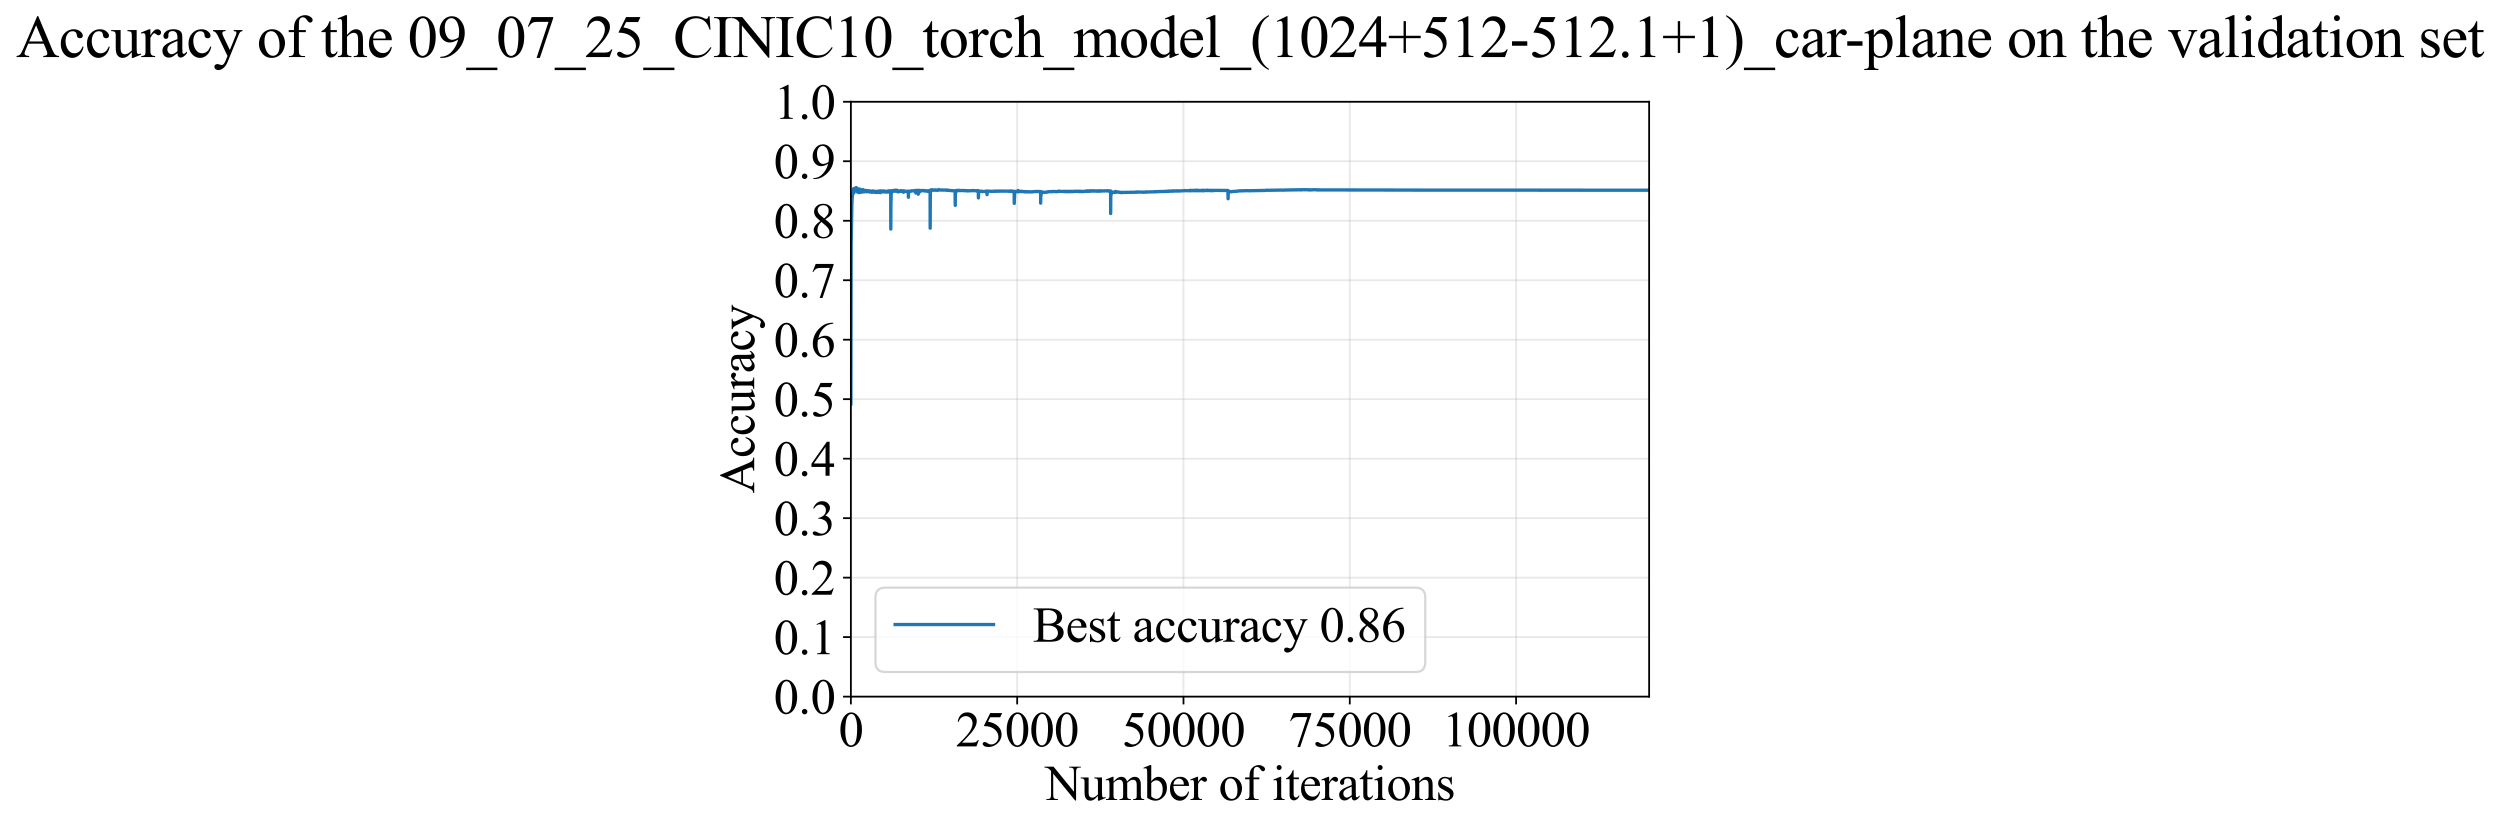 <?xml version="1.0" encoding="utf-8" standalone="no"?>
<!DOCTYPE svg PUBLIC "-//W3C//DTD SVG 1.1//EN"
  "http://www.w3.org/Graphics/SVG/1.1/DTD/svg11.dtd">
<svg xmlns:xlink="http://www.w3.org/1999/xlink" width="1118.44pt" height="369.808pt" viewBox="0 0 1118.44 369.808" xmlns="http://www.w3.org/2000/svg" version="1.1">
 <defs>
  <style type="text/css">*{stroke-linejoin: round; stroke-linecap: butt}</style>
 </defs>
 <g id="figure_1">
  <g id="patch_1">
   <path d="M 0 369.808 
L 1118.44 369.808 
L 1118.44 0 
L 0 0 
z
" style="fill: #ffffff"/>
  </g>
  <g id="axes_1">
   <g id="patch_2">
    <path d="M 380.66 311.644 
L 737.78 311.644 
L 737.78 45.532 
L 380.66 45.532 
z
" style="fill: #ffffff"/>
   </g>
   <g id="matplotlib.axis_1">
    <g id="xtick_1">
     <g id="line2d_1">
      <path d="M 380.66 311.644 
L 380.66 45.532 
" clip-path="url(#p0a7848fa9e)" style="fill: none; stroke: #b0b0b0; stroke-opacity: 0.3; stroke-width: 0.8; stroke-linecap: square"/>
     </g>
     <g id="line2d_2">
      <defs>
       <path id="maa58bf23e1" d="M 0 0 
L 0 3.5 
" style="stroke: #000000; stroke-width: 0.8"/>
      </defs>
      <g>
       <use xlink:href="#maa58bf23e1" x="380.66" y="311.644" style="stroke: #000000; stroke-width: 0.8"/>
      </g>
     </g>
     <g id="text_1">
      <!-- 0 -->
      <g transform="translate(375.16 333.92) scale(0.22 -0.22)">
       <defs>
        <path id="TimesNewRomanPSMT-30" d="M 231 2094 
Q 231 2819 450 3342 
Q 669 3866 1031 4122 
Q 1313 4325 1613 4325 
Q 2100 4325 2488 3828 
Q 2972 3213 2972 2159 
Q 2972 1422 2759 906 
Q 2547 391 2217 158 
Q 1888 -75 1581 -75 
Q 975 -75 572 641 
Q 231 1244 231 2094 
z
M 844 2016 
Q 844 1141 1059 588 
Q 1238 122 1591 122 
Q 1759 122 1940 273 
Q 2122 425 2216 781 
Q 2359 1319 2359 2297 
Q 2359 3022 2209 3506 
Q 2097 3866 1919 4016 
Q 1791 4119 1609 4119 
Q 1397 4119 1231 3928 
Q 1006 3669 925 3112 
Q 844 2556 844 2016 
z
" transform="scale(0.016)"/>
       </defs>
       <use xlink:href="#TimesNewRomanPSMT-30"/>
      </g>
     </g>
    </g>
    <g id="xtick_2">
     <g id="line2d_3">
      <path d="M 455.06 311.644 
L 455.06 45.532 
" clip-path="url(#p0a7848fa9e)" style="fill: none; stroke: #b0b0b0; stroke-opacity: 0.3; stroke-width: 0.8; stroke-linecap: square"/>
     </g>
     <g id="line2d_4">
      <g>
       <use xlink:href="#maa58bf23e1" x="455.06" y="311.644" style="stroke: #000000; stroke-width: 0.8"/>
      </g>
     </g>
     <g id="text_2">
      <!-- 25000 -->
      <g transform="translate(427.56 333.92) scale(0.22 -0.22)">
       <defs>
        <path id="TimesNewRomanPSMT-32" d="M 2934 816 
L 2638 0 
L 138 0 
L 138 116 
Q 1241 1122 1691 1759 
Q 2141 2397 2141 2925 
Q 2141 3328 1894 3587 
Q 1647 3847 1303 3847 
Q 991 3847 742 3664 
Q 494 3481 375 3128 
L 259 3128 
Q 338 3706 661 4015 
Q 984 4325 1469 4325 
Q 1984 4325 2329 3994 
Q 2675 3663 2675 3213 
Q 2675 2891 2525 2569 
Q 2294 2063 1775 1497 
Q 997 647 803 472 
L 1909 472 
Q 2247 472 2383 497 
Q 2519 522 2628 598 
Q 2738 675 2819 816 
L 2934 816 
z
" transform="scale(0.016)"/>
        <path id="TimesNewRomanPSMT-35" d="M 2778 4238 
L 2534 3706 
L 1259 3706 
L 981 3138 
Q 1809 3016 2294 2522 
Q 2709 2097 2709 1522 
Q 2709 1188 2573 903 
Q 2438 619 2231 419 
Q 2025 219 1772 97 
Q 1413 -75 1034 -75 
Q 653 -75 479 54 
Q 306 184 306 341 
Q 306 428 378 495 
Q 450 563 559 563 
Q 641 563 702 538 
Q 763 513 909 409 
Q 1144 247 1384 247 
Q 1750 247 2026 523 
Q 2303 800 2303 1197 
Q 2303 1581 2056 1914 
Q 1809 2247 1375 2428 
Q 1034 2569 447 2591 
L 1259 4238 
L 2778 4238 
z
" transform="scale(0.016)"/>
       </defs>
       <use xlink:href="#TimesNewRomanPSMT-32"/>
       <use xlink:href="#TimesNewRomanPSMT-35" transform="translate(50 0)"/>
       <use xlink:href="#TimesNewRomanPSMT-30" transform="translate(100 0)"/>
       <use xlink:href="#TimesNewRomanPSMT-30" transform="translate(150 0)"/>
       <use xlink:href="#TimesNewRomanPSMT-30" transform="translate(200 0)"/>
      </g>
     </g>
    </g>
    <g id="xtick_3">
     <g id="line2d_5">
      <path d="M 529.46 311.644 
L 529.46 45.532 
" clip-path="url(#p0a7848fa9e)" style="fill: none; stroke: #b0b0b0; stroke-opacity: 0.3; stroke-width: 0.8; stroke-linecap: square"/>
     </g>
     <g id="line2d_6">
      <g>
       <use xlink:href="#maa58bf23e1" x="529.46" y="311.644" style="stroke: #000000; stroke-width: 0.8"/>
      </g>
     </g>
     <g id="text_3">
      <!-- 50000 -->
      <g transform="translate(501.96 333.92) scale(0.22 -0.22)">
       <use xlink:href="#TimesNewRomanPSMT-35"/>
       <use xlink:href="#TimesNewRomanPSMT-30" transform="translate(50 0)"/>
       <use xlink:href="#TimesNewRomanPSMT-30" transform="translate(100 0)"/>
       <use xlink:href="#TimesNewRomanPSMT-30" transform="translate(150 0)"/>
       <use xlink:href="#TimesNewRomanPSMT-30" transform="translate(200 0)"/>
      </g>
     </g>
    </g>
    <g id="xtick_4">
     <g id="line2d_7">
      <path d="M 603.86 311.644 
L 603.86 45.532 
" clip-path="url(#p0a7848fa9e)" style="fill: none; stroke: #b0b0b0; stroke-opacity: 0.3; stroke-width: 0.8; stroke-linecap: square"/>
     </g>
     <g id="line2d_8">
      <g>
       <use xlink:href="#maa58bf23e1" x="603.86" y="311.644" style="stroke: #000000; stroke-width: 0.8"/>
      </g>
     </g>
     <g id="text_4">
      <!-- 75000 -->
      <g transform="translate(576.36 333.92) scale(0.22 -0.22)">
       <defs>
        <path id="TimesNewRomanPSMT-37" d="M 644 4238 
L 2916 4238 
L 2916 4119 
L 1503 -88 
L 1153 -88 
L 2419 3728 
L 1253 3728 
Q 900 3728 750 3644 
Q 488 3500 328 3200 
L 238 3234 
L 644 4238 
z
" transform="scale(0.016)"/>
       </defs>
       <use xlink:href="#TimesNewRomanPSMT-37"/>
       <use xlink:href="#TimesNewRomanPSMT-35" transform="translate(50 0)"/>
       <use xlink:href="#TimesNewRomanPSMT-30" transform="translate(100 0)"/>
       <use xlink:href="#TimesNewRomanPSMT-30" transform="translate(150 0)"/>
       <use xlink:href="#TimesNewRomanPSMT-30" transform="translate(200 0)"/>
      </g>
     </g>
    </g>
    <g id="xtick_5">
     <g id="line2d_9">
      <path d="M 678.26 311.644 
L 678.26 45.532 
" clip-path="url(#p0a7848fa9e)" style="fill: none; stroke: #b0b0b0; stroke-opacity: 0.3; stroke-width: 0.8; stroke-linecap: square"/>
     </g>
     <g id="line2d_10">
      <g>
       <use xlink:href="#maa58bf23e1" x="678.26" y="311.644" style="stroke: #000000; stroke-width: 0.8"/>
      </g>
     </g>
     <g id="text_5">
      <!-- 100000 -->
      <g transform="translate(645.26 333.92) scale(0.22 -0.22)">
       <defs>
        <path id="TimesNewRomanPSMT-31" d="M 750 3822 
L 1781 4325 
L 1884 4325 
L 1884 747 
Q 1884 391 1914 303 
Q 1944 216 2037 169 
Q 2131 122 2419 116 
L 2419 0 
L 825 0 
L 825 116 
Q 1125 122 1212 167 
Q 1300 213 1334 289 
Q 1369 366 1369 747 
L 1369 3034 
Q 1369 3497 1338 3628 
Q 1316 3728 1258 3775 
Q 1200 3822 1119 3822 
Q 1003 3822 797 3725 
L 750 3822 
z
" transform="scale(0.016)"/>
       </defs>
       <use xlink:href="#TimesNewRomanPSMT-31"/>
       <use xlink:href="#TimesNewRomanPSMT-30" transform="translate(50 0)"/>
       <use xlink:href="#TimesNewRomanPSMT-30" transform="translate(100 0)"/>
       <use xlink:href="#TimesNewRomanPSMT-30" transform="translate(150 0)"/>
       <use xlink:href="#TimesNewRomanPSMT-30" transform="translate(200 0)"/>
       <use xlink:href="#TimesNewRomanPSMT-30" transform="translate(250 0)"/>
      </g>
     </g>
    </g>
    <g id="text_6">
     <!-- Number of iterations -->
     <g transform="translate(467.578 357.902) scale(0.22 -0.22)">
      <defs>
       <path id="TimesNewRomanPSMT-4e" d="M -84 4238 
L 1066 4238 
L 3656 1059 
L 3656 3503 
Q 3656 3894 3569 3991 
Q 3453 4122 3203 4122 
L 3056 4122 
L 3056 4238 
L 4531 4238 
L 4531 4122 
L 4381 4122 
Q 4113 4122 4000 3959 
Q 3931 3859 3931 3503 
L 3931 -69 
L 3819 -69 
L 1025 3344 
L 1025 734 
Q 1025 344 1109 247 
Q 1228 116 1475 116 
L 1625 116 
L 1625 0 
L 150 0 
L 150 116 
L 297 116 
Q 569 116 681 278 
Q 750 378 750 734 
L 750 3681 
Q 566 3897 470 3965 
Q 375 4034 191 4094 
Q 100 4122 -84 4122 
L -84 4238 
z
" transform="scale(0.016)"/>
       <path id="TimesNewRomanPSMT-75" d="M 2709 2863 
L 2709 1128 
Q 2709 631 2732 520 
Q 2756 409 2807 365 
Q 2859 322 2928 322 
Q 3025 322 3147 375 
L 3191 266 
L 2334 -88 
L 2194 -88 
L 2194 519 
Q 1825 119 1631 15 
Q 1438 -88 1222 -88 
Q 981 -88 804 51 
Q 628 191 559 409 
Q 491 628 491 1028 
L 491 2306 
Q 491 2509 447 2587 
Q 403 2666 317 2708 
Q 231 2750 6 2747 
L 6 2863 
L 1009 2863 
L 1009 947 
Q 1009 547 1148 422 
Q 1288 297 1484 297 
Q 1619 297 1789 381 
Q 1959 466 2194 703 
L 2194 2325 
Q 2194 2569 2105 2655 
Q 2016 2741 1734 2747 
L 1734 2863 
L 2709 2863 
z
" transform="scale(0.016)"/>
       <path id="TimesNewRomanPSMT-6d" d="M 1050 2338 
Q 1363 2650 1419 2697 
Q 1559 2816 1721 2881 
Q 1884 2947 2044 2947 
Q 2313 2947 2506 2790 
Q 2700 2634 2766 2338 
Q 3088 2713 3309 2830 
Q 3531 2947 3766 2947 
Q 3994 2947 4170 2830 
Q 4347 2713 4450 2447 
Q 4519 2266 4519 1878 
L 4519 647 
Q 4519 378 4559 278 
Q 4591 209 4675 161 
Q 4759 113 4950 113 
L 4950 0 
L 3538 0 
L 3538 113 
L 3597 113 
Q 3781 113 3884 184 
Q 3956 234 3988 344 
Q 4000 397 4000 647 
L 4000 1878 
Q 4000 2228 3916 2372 
Q 3794 2572 3525 2572 
Q 3359 2572 3192 2489 
Q 3025 2406 2788 2181 
L 2781 2147 
L 2788 2013 
L 2788 647 
Q 2788 353 2820 281 
Q 2853 209 2943 161 
Q 3034 113 3253 113 
L 3253 0 
L 1806 0 
L 1806 113 
Q 2044 113 2133 169 
Q 2222 225 2256 338 
Q 2272 391 2272 647 
L 2272 1878 
Q 2272 2228 2169 2381 
Q 2031 2581 1784 2581 
Q 1616 2581 1450 2491 
Q 1191 2353 1050 2181 
L 1050 647 
Q 1050 366 1089 281 
Q 1128 197 1204 155 
Q 1281 113 1516 113 
L 1516 0 
L 100 0 
L 100 113 
Q 297 113 375 155 
Q 453 197 493 289 
Q 534 381 534 647 
L 534 1741 
Q 534 2213 506 2350 
Q 484 2453 437 2492 
Q 391 2531 309 2531 
Q 222 2531 100 2484 
L 53 2597 
L 916 2947 
L 1050 2947 
L 1050 2338 
z
" transform="scale(0.016)"/>
       <path id="TimesNewRomanPSMT-62" d="M 984 2369 
Q 1400 2947 1881 2947 
Q 2322 2947 2650 2570 
Q 2978 2194 2978 1541 
Q 2978 778 2472 313 
Q 2038 -88 1503 -88 
Q 1253 -88 995 3 
Q 738 94 469 275 
L 469 3241 
Q 469 3728 445 3840 
Q 422 3953 372 3993 
Q 322 4034 247 4034 
Q 159 4034 28 3984 
L -16 4094 
L 844 4444 
L 984 4444 
L 984 2369 
z
M 984 2169 
L 984 456 
Q 1144 300 1314 220 
Q 1484 141 1663 141 
Q 1947 141 2192 453 
Q 2438 766 2438 1363 
Q 2438 1913 2192 2208 
Q 1947 2503 1634 2503 
Q 1469 2503 1303 2419 
Q 1178 2356 984 2169 
z
" transform="scale(0.016)"/>
       <path id="TimesNewRomanPSMT-65" d="M 681 1784 
Q 678 1147 991 784 
Q 1303 422 1725 422 
Q 2006 422 2214 576 
Q 2422 731 2563 1106 
L 2659 1044 
Q 2594 616 2278 264 
Q 1963 -88 1488 -88 
Q 972 -88 605 314 
Q 238 716 238 1394 
Q 238 2128 614 2539 
Q 991 2950 1559 2950 
Q 2041 2950 2350 2633 
Q 2659 2316 2659 1784 
L 681 1784 
z
M 681 1966 
L 2006 1966 
Q 1991 2241 1941 2353 
Q 1863 2528 1708 2628 
Q 1553 2728 1384 2728 
Q 1125 2728 920 2526 
Q 716 2325 681 1966 
z
" transform="scale(0.016)"/>
       <path id="TimesNewRomanPSMT-72" d="M 1038 2947 
L 1038 2303 
Q 1397 2947 1775 2947 
Q 1947 2947 2059 2842 
Q 2172 2738 2172 2600 
Q 2172 2478 2090 2393 
Q 2009 2309 1897 2309 
Q 1788 2309 1652 2417 
Q 1516 2525 1450 2525 
Q 1394 2525 1328 2463 
Q 1188 2334 1038 2041 
L 1038 669 
Q 1038 431 1097 309 
Q 1138 225 1241 169 
Q 1344 113 1538 113 
L 1538 0 
L 72 0 
L 72 113 
Q 291 113 397 181 
Q 475 231 506 341 
Q 522 394 522 644 
L 522 1753 
Q 522 2253 501 2348 
Q 481 2444 426 2487 
Q 372 2531 291 2531 
Q 194 2531 72 2484 
L 41 2597 
L 906 2947 
L 1038 2947 
z
" transform="scale(0.016)"/>
       <path id="TimesNewRomanPSMT-20" transform="scale(0.016)"/>
       <path id="TimesNewRomanPSMT-6f" d="M 1600 2947 
Q 2250 2947 2644 2453 
Q 2978 2031 2978 1484 
Q 2978 1100 2793 706 
Q 2609 313 2286 112 
Q 1963 -88 1566 -88 
Q 919 -88 538 428 
Q 216 863 216 1403 
Q 216 1797 411 2186 
Q 606 2575 925 2761 
Q 1244 2947 1600 2947 
z
M 1503 2744 
Q 1338 2744 1170 2645 
Q 1003 2547 900 2300 
Q 797 2053 797 1666 
Q 797 1041 1045 587 
Q 1294 134 1700 134 
Q 2003 134 2200 384 
Q 2397 634 2397 1244 
Q 2397 2006 2069 2444 
Q 1847 2744 1503 2744 
z
" transform="scale(0.016)"/>
       <path id="TimesNewRomanPSMT-66" d="M 1319 2638 
L 1319 756 
Q 1319 356 1406 250 
Q 1522 113 1716 113 
L 1975 113 
L 1975 0 
L 266 0 
L 266 113 
L 394 113 
Q 519 113 622 175 
Q 725 238 764 344 
Q 803 450 803 756 
L 803 2638 
L 247 2638 
L 247 2863 
L 803 2863 
L 803 3050 
Q 803 3478 940 3775 
Q 1078 4072 1361 4255 
Q 1644 4438 1997 4438 
Q 2325 4438 2600 4225 
Q 2781 4084 2781 3909 
Q 2781 3816 2700 3733 
Q 2619 3650 2525 3650 
Q 2453 3650 2373 3701 
Q 2294 3753 2178 3923 
Q 2063 4094 1966 4153 
Q 1869 4213 1750 4213 
Q 1606 4213 1506 4136 
Q 1406 4059 1362 3898 
Q 1319 3738 1319 3069 
L 1319 2863 
L 2056 2863 
L 2056 2638 
L 1319 2638 
z
" transform="scale(0.016)"/>
       <path id="TimesNewRomanPSMT-69" d="M 928 4444 
Q 1059 4444 1151 4351 
Q 1244 4259 1244 4128 
Q 1244 3997 1151 3903 
Q 1059 3809 928 3809 
Q 797 3809 703 3903 
Q 609 3997 609 4128 
Q 609 4259 701 4351 
Q 794 4444 928 4444 
z
M 1188 2947 
L 1188 647 
Q 1188 378 1227 289 
Q 1266 200 1342 156 
Q 1419 113 1622 113 
L 1622 0 
L 231 0 
L 231 113 
Q 441 113 512 153 
Q 584 194 626 287 
Q 669 381 669 647 
L 669 1750 
Q 669 2216 641 2353 
Q 619 2453 572 2492 
Q 525 2531 444 2531 
Q 356 2531 231 2484 
L 188 2597 
L 1050 2947 
L 1188 2947 
z
" transform="scale(0.016)"/>
       <path id="TimesNewRomanPSMT-74" d="M 1031 3803 
L 1031 2863 
L 1700 2863 
L 1700 2644 
L 1031 2644 
L 1031 788 
Q 1031 509 1111 412 
Q 1191 316 1316 316 
Q 1419 316 1516 380 
Q 1613 444 1666 569 
L 1788 569 
Q 1678 263 1478 108 
Q 1278 -47 1066 -47 
Q 922 -47 784 33 
Q 647 113 581 261 
Q 516 409 516 719 
L 516 2644 
L 63 2644 
L 63 2747 
Q 234 2816 414 2980 
Q 594 3144 734 3369 
Q 806 3488 934 3803 
L 1031 3803 
z
" transform="scale(0.016)"/>
       <path id="TimesNewRomanPSMT-61" d="M 1822 413 
Q 1381 72 1269 19 
Q 1100 -59 909 -59 
Q 613 -59 420 144 
Q 228 347 228 678 
Q 228 888 322 1041 
Q 450 1253 767 1440 
Q 1084 1628 1822 1897 
L 1822 2009 
Q 1822 2438 1686 2597 
Q 1550 2756 1291 2756 
Q 1094 2756 978 2650 
Q 859 2544 859 2406 
L 866 2225 
Q 866 2081 792 2003 
Q 719 1925 600 1925 
Q 484 1925 411 2006 
Q 338 2088 338 2228 
Q 338 2497 613 2722 
Q 888 2947 1384 2947 
Q 1766 2947 2009 2819 
Q 2194 2722 2281 2516 
Q 2338 2381 2338 1966 
L 2338 994 
Q 2338 584 2353 492 
Q 2369 400 2405 369 
Q 2441 338 2488 338 
Q 2538 338 2575 359 
Q 2641 400 2828 588 
L 2828 413 
Q 2478 -56 2159 -56 
Q 2006 -56 1915 50 
Q 1825 156 1822 413 
z
M 1822 616 
L 1822 1706 
Q 1350 1519 1213 1441 
Q 966 1303 859 1153 
Q 753 1003 753 825 
Q 753 600 887 451 
Q 1022 303 1197 303 
Q 1434 303 1822 616 
z
" transform="scale(0.016)"/>
       <path id="TimesNewRomanPSMT-6e" d="M 1034 2341 
Q 1538 2947 1994 2947 
Q 2228 2947 2397 2830 
Q 2566 2713 2666 2444 
Q 2734 2256 2734 1869 
L 2734 647 
Q 2734 375 2778 278 
Q 2813 200 2889 156 
Q 2966 113 3172 113 
L 3172 0 
L 1756 0 
L 1756 113 
L 1816 113 
Q 2016 113 2095 173 
Q 2175 234 2206 353 
Q 2219 400 2219 647 
L 2219 1819 
Q 2219 2209 2117 2386 
Q 2016 2563 1775 2563 
Q 1403 2563 1034 2156 
L 1034 647 
Q 1034 356 1069 288 
Q 1113 197 1189 155 
Q 1266 113 1500 113 
L 1500 0 
L 84 0 
L 84 113 
L 147 113 
Q 366 113 442 223 
Q 519 334 519 647 
L 519 1709 
Q 519 2225 495 2337 
Q 472 2450 423 2490 
Q 375 2531 294 2531 
Q 206 2531 84 2484 
L 38 2597 
L 900 2947 
L 1034 2947 
L 1034 2341 
z
" transform="scale(0.016)"/>
       <path id="TimesNewRomanPSMT-73" d="M 2050 2947 
L 2050 1972 
L 1947 1972 
Q 1828 2431 1642 2597 
Q 1456 2763 1169 2763 
Q 950 2763 815 2647 
Q 681 2531 681 2391 
Q 681 2216 781 2091 
Q 878 1963 1175 1819 
L 1631 1597 
Q 2266 1288 2266 781 
Q 2266 391 1970 151 
Q 1675 -88 1309 -88 
Q 1047 -88 709 6 
Q 606 38 541 38 
Q 469 38 428 -44 
L 325 -44 
L 325 978 
L 428 978 
Q 516 541 762 319 
Q 1009 97 1316 97 
Q 1531 97 1667 223 
Q 1803 350 1803 528 
Q 1803 744 1651 891 
Q 1500 1038 1047 1263 
Q 594 1488 453 1669 
Q 313 1847 313 2119 
Q 313 2472 555 2709 
Q 797 2947 1181 2947 
Q 1350 2947 1591 2875 
Q 1750 2828 1803 2828 
Q 1853 2828 1881 2850 
Q 1909 2872 1947 2947 
L 2050 2947 
z
" transform="scale(0.016)"/>
      </defs>
      <use xlink:href="#TimesNewRomanPSMT-4e"/>
      <use xlink:href="#TimesNewRomanPSMT-75" transform="translate(72.217 0)"/>
      <use xlink:href="#TimesNewRomanPSMT-6d" transform="translate(122.217 0)"/>
      <use xlink:href="#TimesNewRomanPSMT-62" transform="translate(200 0)"/>
      <use xlink:href="#TimesNewRomanPSMT-65" transform="translate(250 0)"/>
      <use xlink:href="#TimesNewRomanPSMT-72" transform="translate(294.385 0)"/>
      <use xlink:href="#TimesNewRomanPSMT-20" transform="translate(327.686 0)"/>
      <use xlink:href="#TimesNewRomanPSMT-6f" transform="translate(352.686 0)"/>
      <use xlink:href="#TimesNewRomanPSMT-66" transform="translate(402.686 0)"/>
      <use xlink:href="#TimesNewRomanPSMT-20" transform="translate(435.986 0)"/>
      <use xlink:href="#TimesNewRomanPSMT-69" transform="translate(460.986 0)"/>
      <use xlink:href="#TimesNewRomanPSMT-74" transform="translate(488.77 0)"/>
      <use xlink:href="#TimesNewRomanPSMT-65" transform="translate(516.553 0)"/>
      <use xlink:href="#TimesNewRomanPSMT-72" transform="translate(560.938 0)"/>
      <use xlink:href="#TimesNewRomanPSMT-61" transform="translate(594.238 0)"/>
      <use xlink:href="#TimesNewRomanPSMT-74" transform="translate(638.623 0)"/>
      <use xlink:href="#TimesNewRomanPSMT-69" transform="translate(666.406 0)"/>
      <use xlink:href="#TimesNewRomanPSMT-6f" transform="translate(694.189 0)"/>
      <use xlink:href="#TimesNewRomanPSMT-6e" transform="translate(744.189 0)"/>
      <use xlink:href="#TimesNewRomanPSMT-73" transform="translate(794.189 0)"/>
     </g>
    </g>
   </g>
   <g id="matplotlib.axis_2">
    <g id="ytick_1">
     <g id="line2d_11">
      <path d="M 380.66 311.644 
L 737.78 311.644 
" clip-path="url(#p0a7848fa9e)" style="fill: none; stroke: #b0b0b0; stroke-opacity: 0.3; stroke-width: 0.8; stroke-linecap: square"/>
     </g>
     <g id="line2d_12">
      <defs>
       <path id="m8192b2642c" d="M 0 0 
L -3.5 0 
" style="stroke: #000000; stroke-width: 0.8"/>
      </defs>
      <g>
       <use xlink:href="#m8192b2642c" x="380.66" y="311.644" style="stroke: #000000; stroke-width: 0.8"/>
      </g>
     </g>
     <g id="text_7">
      <!-- 0.0 -->
      <g transform="translate(346.16 319.282) scale(0.22 -0.22)">
       <defs>
        <path id="TimesNewRomanPSMT-2e" d="M 800 606 
Q 947 606 1047 504 
Q 1147 403 1147 259 
Q 1147 116 1045 14 
Q 944 -88 800 -88 
Q 656 -88 554 14 
Q 453 116 453 259 
Q 453 406 554 506 
Q 656 606 800 606 
z
" transform="scale(0.016)"/>
       </defs>
       <use xlink:href="#TimesNewRomanPSMT-30"/>
       <use xlink:href="#TimesNewRomanPSMT-2e" transform="translate(50 0)"/>
       <use xlink:href="#TimesNewRomanPSMT-30" transform="translate(75 0)"/>
      </g>
     </g>
    </g>
    <g id="ytick_2">
     <g id="line2d_13">
      <path d="M 380.66 285.032 
L 737.78 285.032 
" clip-path="url(#p0a7848fa9e)" style="fill: none; stroke: #b0b0b0; stroke-opacity: 0.3; stroke-width: 0.8; stroke-linecap: square"/>
     </g>
     <g id="line2d_14">
      <g>
       <use xlink:href="#m8192b2642c" x="380.66" y="285.032" style="stroke: #000000; stroke-width: 0.8"/>
      </g>
     </g>
     <g id="text_8">
      <!-- 0.1 -->
      <g transform="translate(346.16 292.67) scale(0.22 -0.22)">
       <use xlink:href="#TimesNewRomanPSMT-30"/>
       <use xlink:href="#TimesNewRomanPSMT-2e" transform="translate(50 0)"/>
       <use xlink:href="#TimesNewRomanPSMT-31" transform="translate(75 0)"/>
      </g>
     </g>
    </g>
    <g id="ytick_3">
     <g id="line2d_15">
      <path d="M 380.66 258.421 
L 737.78 258.421 
" clip-path="url(#p0a7848fa9e)" style="fill: none; stroke: #b0b0b0; stroke-opacity: 0.3; stroke-width: 0.8; stroke-linecap: square"/>
     </g>
     <g id="line2d_16">
      <g>
       <use xlink:href="#m8192b2642c" x="380.66" y="258.421" style="stroke: #000000; stroke-width: 0.8"/>
      </g>
     </g>
     <g id="text_9">
      <!-- 0.2 -->
      <g transform="translate(346.16 266.059) scale(0.22 -0.22)">
       <use xlink:href="#TimesNewRomanPSMT-30"/>
       <use xlink:href="#TimesNewRomanPSMT-2e" transform="translate(50 0)"/>
       <use xlink:href="#TimesNewRomanPSMT-32" transform="translate(75 0)"/>
      </g>
     </g>
    </g>
    <g id="ytick_4">
     <g id="line2d_17">
      <path d="M 380.66 231.81 
L 737.78 231.81 
" clip-path="url(#p0a7848fa9e)" style="fill: none; stroke: #b0b0b0; stroke-opacity: 0.3; stroke-width: 0.8; stroke-linecap: square"/>
     </g>
     <g id="line2d_18">
      <g>
       <use xlink:href="#m8192b2642c" x="380.66" y="231.81" style="stroke: #000000; stroke-width: 0.8"/>
      </g>
     </g>
     <g id="text_10">
      <!-- 0.3 -->
      <g transform="translate(346.16 239.448) scale(0.22 -0.22)">
       <defs>
        <path id="TimesNewRomanPSMT-33" d="M 325 3431 
Q 506 3859 782 4092 
Q 1059 4325 1472 4325 
Q 1981 4325 2253 3994 
Q 2459 3747 2459 3466 
Q 2459 3003 1878 2509 
Q 2269 2356 2469 2072 
Q 2669 1788 2669 1403 
Q 2669 853 2319 450 
Q 1863 -75 997 -75 
Q 569 -75 414 31 
Q 259 138 259 259 
Q 259 350 332 419 
Q 406 488 509 488 
Q 588 488 669 463 
Q 722 447 909 348 
Q 1097 250 1169 231 
Q 1284 197 1416 197 
Q 1734 197 1970 444 
Q 2206 691 2206 1028 
Q 2206 1275 2097 1509 
Q 2016 1684 1919 1775 
Q 1784 1900 1550 2001 
Q 1316 2103 1072 2103 
L 972 2103 
L 972 2197 
Q 1219 2228 1467 2375 
Q 1716 2522 1828 2728 
Q 1941 2934 1941 3181 
Q 1941 3503 1739 3701 
Q 1538 3900 1238 3900 
Q 753 3900 428 3381 
L 325 3431 
z
" transform="scale(0.016)"/>
       </defs>
       <use xlink:href="#TimesNewRomanPSMT-30"/>
       <use xlink:href="#TimesNewRomanPSMT-2e" transform="translate(50 0)"/>
       <use xlink:href="#TimesNewRomanPSMT-33" transform="translate(75 0)"/>
      </g>
     </g>
    </g>
    <g id="ytick_5">
     <g id="line2d_19">
      <path d="M 380.66 205.199 
L 737.78 205.199 
" clip-path="url(#p0a7848fa9e)" style="fill: none; stroke: #b0b0b0; stroke-opacity: 0.3; stroke-width: 0.8; stroke-linecap: square"/>
     </g>
     <g id="line2d_20">
      <g>
       <use xlink:href="#m8192b2642c" x="380.66" y="205.199" style="stroke: #000000; stroke-width: 0.8"/>
      </g>
     </g>
     <g id="text_11">
      <!-- 0.4 -->
      <g transform="translate(346.16 212.837) scale(0.22 -0.22)">
       <defs>
        <path id="TimesNewRomanPSMT-34" d="M 2978 1563 
L 2978 1119 
L 2409 1119 
L 2409 0 
L 1894 0 
L 1894 1119 
L 100 1119 
L 100 1519 
L 2066 4325 
L 2409 4325 
L 2409 1563 
L 2978 1563 
z
M 1894 1563 
L 1894 3666 
L 406 1563 
L 1894 1563 
z
" transform="scale(0.016)"/>
       </defs>
       <use xlink:href="#TimesNewRomanPSMT-30"/>
       <use xlink:href="#TimesNewRomanPSMT-2e" transform="translate(50 0)"/>
       <use xlink:href="#TimesNewRomanPSMT-34" transform="translate(75 0)"/>
      </g>
     </g>
    </g>
    <g id="ytick_6">
     <g id="line2d_21">
      <path d="M 380.66 178.588 
L 737.78 178.588 
" clip-path="url(#p0a7848fa9e)" style="fill: none; stroke: #b0b0b0; stroke-opacity: 0.3; stroke-width: 0.8; stroke-linecap: square"/>
     </g>
     <g id="line2d_22">
      <g>
       <use xlink:href="#m8192b2642c" x="380.66" y="178.588" style="stroke: #000000; stroke-width: 0.8"/>
      </g>
     </g>
     <g id="text_12">
      <!-- 0.5 -->
      <g transform="translate(346.16 186.226) scale(0.22 -0.22)">
       <use xlink:href="#TimesNewRomanPSMT-30"/>
       <use xlink:href="#TimesNewRomanPSMT-2e" transform="translate(50 0)"/>
       <use xlink:href="#TimesNewRomanPSMT-35" transform="translate(75 0)"/>
      </g>
     </g>
    </g>
    <g id="ytick_7">
     <g id="line2d_23">
      <path d="M 380.66 151.976 
L 737.78 151.976 
" clip-path="url(#p0a7848fa9e)" style="fill: none; stroke: #b0b0b0; stroke-opacity: 0.3; stroke-width: 0.8; stroke-linecap: square"/>
     </g>
     <g id="line2d_24">
      <g>
       <use xlink:href="#m8192b2642c" x="380.66" y="151.976" style="stroke: #000000; stroke-width: 0.8"/>
      </g>
     </g>
     <g id="text_13">
      <!-- 0.6 -->
      <g transform="translate(346.16 159.614) scale(0.22 -0.22)">
       <defs>
        <path id="TimesNewRomanPSMT-36" d="M 2869 4325 
L 2869 4209 
Q 2456 4169 2195 4045 
Q 1934 3922 1679 3669 
Q 1425 3416 1258 3105 
Q 1091 2794 978 2366 
Q 1428 2675 1881 2675 
Q 2316 2675 2634 2325 
Q 2953 1975 2953 1425 
Q 2953 894 2631 456 
Q 2244 -75 1606 -75 
Q 1172 -75 869 213 
Q 275 772 275 1663 
Q 275 2231 503 2743 
Q 731 3256 1154 3653 
Q 1578 4050 1965 4187 
Q 2353 4325 2688 4325 
L 2869 4325 
z
M 925 2138 
Q 869 1716 869 1456 
Q 869 1156 980 804 
Q 1091 453 1309 247 
Q 1469 100 1697 100 
Q 1969 100 2183 356 
Q 2397 613 2397 1088 
Q 2397 1622 2184 2012 
Q 1972 2403 1581 2403 
Q 1463 2403 1327 2353 
Q 1191 2303 925 2138 
z
" transform="scale(0.016)"/>
       </defs>
       <use xlink:href="#TimesNewRomanPSMT-30"/>
       <use xlink:href="#TimesNewRomanPSMT-2e" transform="translate(50 0)"/>
       <use xlink:href="#TimesNewRomanPSMT-36" transform="translate(75 0)"/>
      </g>
     </g>
    </g>
    <g id="ytick_8">
     <g id="line2d_25">
      <path d="M 380.66 125.365 
L 737.78 125.365 
" clip-path="url(#p0a7848fa9e)" style="fill: none; stroke: #b0b0b0; stroke-opacity: 0.3; stroke-width: 0.8; stroke-linecap: square"/>
     </g>
     <g id="line2d_26">
      <g>
       <use xlink:href="#m8192b2642c" x="380.66" y="125.365" style="stroke: #000000; stroke-width: 0.8"/>
      </g>
     </g>
     <g id="text_14">
      <!-- 0.7 -->
      <g transform="translate(346.16 133.003) scale(0.22 -0.22)">
       <use xlink:href="#TimesNewRomanPSMT-30"/>
       <use xlink:href="#TimesNewRomanPSMT-2e" transform="translate(50 0)"/>
       <use xlink:href="#TimesNewRomanPSMT-37" transform="translate(75 0)"/>
      </g>
     </g>
    </g>
    <g id="ytick_9">
     <g id="line2d_27">
      <path d="M 380.66 98.754 
L 737.78 98.754 
" clip-path="url(#p0a7848fa9e)" style="fill: none; stroke: #b0b0b0; stroke-opacity: 0.3; stroke-width: 0.8; stroke-linecap: square"/>
     </g>
     <g id="line2d_28">
      <g>
       <use xlink:href="#m8192b2642c" x="380.66" y="98.754" style="stroke: #000000; stroke-width: 0.8"/>
      </g>
     </g>
     <g id="text_15">
      <!-- 0.8 -->
      <g transform="translate(346.16 106.392) scale(0.22 -0.22)">
       <defs>
        <path id="TimesNewRomanPSMT-38" d="M 1228 2134 
Q 725 2547 579 2797 
Q 434 3047 434 3316 
Q 434 3728 753 4026 
Q 1072 4325 1600 4325 
Q 2113 4325 2425 4047 
Q 2738 3769 2738 3413 
Q 2738 3175 2569 2928 
Q 2400 2681 1866 2347 
Q 2416 1922 2594 1678 
Q 2831 1359 2831 1006 
Q 2831 559 2490 242 
Q 2150 -75 1597 -75 
Q 994 -75 656 303 
Q 388 606 388 966 
Q 388 1247 577 1523 
Q 766 1800 1228 2134 
z
M 1719 2469 
Q 2094 2806 2194 3001 
Q 2294 3197 2294 3444 
Q 2294 3772 2109 3958 
Q 1925 4144 1606 4144 
Q 1288 4144 1088 3959 
Q 888 3775 888 3528 
Q 888 3366 970 3203 
Q 1053 3041 1206 2894 
L 1719 2469 
z
M 1375 2016 
Q 1116 1797 991 1539 
Q 866 1281 866 981 
Q 866 578 1086 336 
Q 1306 94 1647 94 
Q 1984 94 2187 284 
Q 2391 475 2391 747 
Q 2391 972 2272 1150 
Q 2050 1481 1375 2016 
z
" transform="scale(0.016)"/>
       </defs>
       <use xlink:href="#TimesNewRomanPSMT-30"/>
       <use xlink:href="#TimesNewRomanPSMT-2e" transform="translate(50 0)"/>
       <use xlink:href="#TimesNewRomanPSMT-38" transform="translate(75 0)"/>
      </g>
     </g>
    </g>
    <g id="ytick_10">
     <g id="line2d_29">
      <path d="M 380.66 72.143 
L 737.78 72.143 
" clip-path="url(#p0a7848fa9e)" style="fill: none; stroke: #b0b0b0; stroke-opacity: 0.3; stroke-width: 0.8; stroke-linecap: square"/>
     </g>
     <g id="line2d_30">
      <g>
       <use xlink:href="#m8192b2642c" x="380.66" y="72.143" style="stroke: #000000; stroke-width: 0.8"/>
      </g>
     </g>
     <g id="text_16">
      <!-- 0.9 -->
      <g transform="translate(346.16 79.781) scale(0.22 -0.22)">
       <defs>
        <path id="TimesNewRomanPSMT-39" d="M 338 -88 
L 338 28 
Q 744 34 1094 217 
Q 1444 400 1770 856 
Q 2097 1313 2225 1859 
Q 1734 1544 1338 1544 
Q 891 1544 572 1889 
Q 253 2234 253 2806 
Q 253 3363 572 3797 
Q 956 4325 1575 4325 
Q 2097 4325 2469 3894 
Q 2925 3359 2925 2575 
Q 2925 1869 2578 1258 
Q 2231 647 1613 244 
Q 1109 -88 516 -88 
L 338 -88 
z
M 2275 2091 
Q 2331 2497 2331 2741 
Q 2331 3044 2228 3395 
Q 2125 3747 1936 3934 
Q 1747 4122 1506 4122 
Q 1228 4122 1018 3872 
Q 809 3622 809 3128 
Q 809 2469 1088 2097 
Q 1291 1828 1588 1828 
Q 1731 1828 1928 1897 
Q 2125 1966 2275 2091 
z
" transform="scale(0.016)"/>
       </defs>
       <use xlink:href="#TimesNewRomanPSMT-30"/>
       <use xlink:href="#TimesNewRomanPSMT-2e" transform="translate(50 0)"/>
       <use xlink:href="#TimesNewRomanPSMT-39" transform="translate(75 0)"/>
      </g>
     </g>
    </g>
    <g id="ytick_11">
     <g id="line2d_31">
      <path d="M 380.66 45.532 
L 737.78 45.532 
" clip-path="url(#p0a7848fa9e)" style="fill: none; stroke: #b0b0b0; stroke-opacity: 0.3; stroke-width: 0.8; stroke-linecap: square"/>
     </g>
     <g id="line2d_32">
      <g>
       <use xlink:href="#m8192b2642c" x="380.66" y="45.532" style="stroke: #000000; stroke-width: 0.8"/>
      </g>
     </g>
     <g id="text_17">
      <!-- 1.0 -->
      <g transform="translate(346.16 53.17) scale(0.22 -0.22)">
       <use xlink:href="#TimesNewRomanPSMT-31"/>
       <use xlink:href="#TimesNewRomanPSMT-2e" transform="translate(50 0)"/>
       <use xlink:href="#TimesNewRomanPSMT-30" transform="translate(75 0)"/>
      </g>
     </g>
    </g>
    <g id="text_18">
     <!-- Accuracy -->
     <g transform="translate(337.413 220.726) rotate(-90) scale(0.22 -0.22)">
      <defs>
       <path id="TimesNewRomanPSMT-41" d="M 2928 1419 
L 1288 1419 
L 1000 750 
Q 894 503 894 381 
Q 894 284 986 211 
Q 1078 138 1384 116 
L 1384 0 
L 50 0 
L 50 116 
Q 316 163 394 238 
Q 553 388 747 847 
L 2238 4334 
L 2347 4334 
L 3822 809 
Q 4000 384 4145 257 
Q 4291 131 4550 116 
L 4550 0 
L 2878 0 
L 2878 116 
Q 3131 128 3220 200 
Q 3309 272 3309 375 
Q 3309 513 3184 809 
L 2928 1419 
z
M 2841 1650 
L 2122 3363 
L 1384 1650 
L 2841 1650 
z
" transform="scale(0.016)"/>
       <path id="TimesNewRomanPSMT-63" d="M 2631 1088 
Q 2516 522 2178 217 
Q 1841 -88 1431 -88 
Q 944 -88 581 321 
Q 219 731 219 1428 
Q 219 2103 620 2525 
Q 1022 2947 1584 2947 
Q 2006 2947 2278 2723 
Q 2550 2500 2550 2259 
Q 2550 2141 2473 2067 
Q 2397 1994 2259 1994 
Q 2075 1994 1981 2113 
Q 1928 2178 1911 2362 
Q 1894 2547 1784 2644 
Q 1675 2738 1481 2738 
Q 1169 2738 978 2506 
Q 725 2200 725 1697 
Q 725 1184 976 792 
Q 1228 400 1656 400 
Q 1963 400 2206 609 
Q 2378 753 2541 1131 
L 2631 1088 
z
" transform="scale(0.016)"/>
       <path id="TimesNewRomanPSMT-79" d="M 38 2863 
L 1372 2863 
L 1372 2747 
L 1306 2747 
Q 1166 2747 1095 2686 
Q 1025 2625 1025 2534 
Q 1025 2413 1128 2197 
L 1825 753 
L 2466 2334 
Q 2519 2463 2519 2588 
Q 2519 2644 2497 2672 
Q 2472 2706 2419 2726 
Q 2366 2747 2231 2747 
L 2231 2863 
L 3163 2863 
L 3163 2747 
Q 3047 2734 2984 2696 
Q 2922 2659 2847 2556 
Q 2819 2513 2741 2316 
L 1575 -541 
Q 1406 -956 1132 -1168 
Q 859 -1381 606 -1381 
Q 422 -1381 303 -1275 
Q 184 -1169 184 -1031 
Q 184 -900 270 -820 
Q 356 -741 506 -741 
Q 609 -741 788 -809 
Q 913 -856 944 -856 
Q 1038 -856 1148 -759 
Q 1259 -663 1372 -384 
L 1575 113 
L 547 2272 
Q 500 2369 397 2513 
Q 319 2622 269 2659 
Q 197 2709 38 2747 
L 38 2863 
z
" transform="scale(0.016)"/>
      </defs>
      <use xlink:href="#TimesNewRomanPSMT-41"/>
      <use xlink:href="#TimesNewRomanPSMT-63" transform="translate(72.217 0)"/>
      <use xlink:href="#TimesNewRomanPSMT-63" transform="translate(116.602 0)"/>
      <use xlink:href="#TimesNewRomanPSMT-75" transform="translate(160.986 0)"/>
      <use xlink:href="#TimesNewRomanPSMT-72" transform="translate(210.986 0)"/>
      <use xlink:href="#TimesNewRomanPSMT-61" transform="translate(244.287 0)"/>
      <use xlink:href="#TimesNewRomanPSMT-63" transform="translate(288.672 0)"/>
      <use xlink:href="#TimesNewRomanPSMT-79" transform="translate(333.057 0)"/>
     </g>
    </g>
   </g>
   <g id="line2d_33">
    <path d="M 380.66 180.702 
L 380.779 110.138 
L 381.106 90.874 
L 381.255 88.124 
L 381.285 88.435 
L 381.374 86.72 
L 381.434 86.897 
L 381.583 85.64 
L 381.702 85.271 
L 381.731 85.434 
L 381.88 84.399 
L 381.999 86.35 
L 382.029 85.419 
L 382.148 84.502 
L 382.178 84.606 
L 382.297 85.064 
L 382.327 84.413 
L 382.416 84.561 
L 382.565 84.162 
L 382.743 85.093 
L 382.862 84.162 
L 382.981 85.271 
L 382.922 84.014 
L 383.011 85.241 
L 383.041 83.926 
L 383.13 84.428 
L 383.16 84.369 
L 383.309 85.005 
L 383.368 84.502 
L 383.398 84.827 
L 383.428 84.99 
L 383.458 84.206 
L 383.487 84.768 
L 383.517 85.847 
L 383.547 84.709 
L 383.606 85.123 
L 383.666 84.413 
L 383.696 85.034 
L 383.725 85.33 
L 383.755 84.975 
L 383.785 84.768 
L 383.815 85.3 
L 383.844 84.827 
L 383.904 86.01 
L 383.934 85.419 
L 383.964 84.857 
L 384.053 85.182 
L 384.112 85.227 
L 384.142 85.448 
L 384.172 85.434 
L 384.202 84.96 
L 384.231 85.7 
L 384.261 85.552 
L 384.291 86.188 
L 384.321 85.197 
L 384.35 84.694 
L 384.41 84.753 
L 384.469 85.345 
L 384.559 85.256 
L 384.589 85.286 
L 384.618 85.079 
L 384.648 85.197 
L 384.678 85.744 
L 384.708 84.99 
L 384.737 85.049 
L 384.767 84.606 
L 384.827 85.374 
L 384.886 85.611 
L 384.916 85.3 
L 384.946 85.315 
L 384.975 85.049 
L 385.035 85.345 
L 385.124 85.507 
L 385.154 85.286 
L 385.214 85.596 
L 385.243 86.04 
L 385.303 85.3 
L 385.333 85.049 
L 385.392 85.374 
L 385.422 85.108 
L 385.452 85.02 
L 385.511 85.093 
L 385.66 85.404 
L 385.69 85.3 
L 385.749 84.931 
L 385.779 85.404 
L 385.809 85.256 
L 385.868 85.478 
L 385.958 85.33 
L 385.987 85.847 
L 386.047 85.315 
L 386.077 84.827 
L 386.136 85.522 
L 386.196 85.138 
L 386.225 85.862 
L 386.315 85.33 
L 386.374 85.374 
L 386.404 85.315 
L 386.434 85.493 
L 386.464 85.596 
L 386.493 85.374 
L 386.523 85.36 
L 386.553 85.493 
L 386.583 85.167 
L 386.612 85.108 
L 386.672 85.818 
L 386.731 85.315 
L 386.761 85.286 
L 386.791 85.36 
L 386.821 85.67 
L 386.88 85.227 
L 387.059 85.448 
L 387.148 85.241 
L 387.178 85.3 
L 387.208 85.241 
L 387.237 85.596 
L 387.327 85.567 
L 387.386 85.3 
L 387.446 85.33 
L 387.565 85.463 
L 387.595 85.788 
L 387.654 85.227 
L 387.684 85.655 
L 387.833 85.256 
L 387.922 85.67 
L 387.952 85.33 
L 387.981 85.315 
L 388.1 85.7 
L 388.19 85.507 
L 388.22 85.729 
L 388.249 85.389 
L 388.279 85.685 
L 388.309 85.315 
L 388.398 85.404 
L 388.458 85.729 
L 388.517 85.611 
L 388.577 85.626 
L 388.636 85.685 
L 388.696 85.463 
L 388.785 85.818 
L 388.815 85.685 
L 388.845 85.611 
L 388.874 85.774 
L 388.904 85.759 
L 388.934 85.892 
L 388.964 85.36 
L 389.053 85.714 
L 389.083 85.818 
L 389.112 85.478 
L 389.202 85.64 
L 389.231 85.655 
L 389.261 85.833 
L 389.321 85.611 
L 389.351 85.611 
L 389.38 85.478 
L 389.41 85.803 
L 389.44 85.67 
L 389.47 85.64 
L 389.559 85.862 
L 389.678 85.478 
L 389.708 85.818 
L 389.797 85.611 
L 389.827 85.522 
L 389.856 85.907 
L 389.946 85.626 
L 389.976 85.552 
L 390.005 85.64 
L 390.065 86.069 
L 390.095 85.537 
L 390.184 85.581 
L 390.273 85.921 
L 390.303 85.507 
L 390.392 85.7 
L 390.422 85.788 
L 390.452 85.419 
L 390.511 85.803 
L 390.541 85.685 
L 390.571 85.7 
L 390.601 85.463 
L 390.66 85.774 
L 390.809 85.774 
L 390.868 85.907 
L 390.958 85.507 
L 391.047 85.759 
L 391.077 85.7 
L 391.107 85.537 
L 391.136 86.025 
L 391.196 85.7 
L 391.226 85.567 
L 391.255 85.611 
L 391.285 85.862 
L 391.374 85.833 
L 391.464 86.025 
L 391.493 85.936 
L 391.642 85.64 
L 391.791 85.847 
L 391.88 85.7 
L 391.91 85.759 
L 391.94 86.099 
L 392.029 85.877 
L 392.118 85.774 
L 392.148 85.862 
L 392.178 86.114 
L 392.208 86.025 
L 392.237 85.655 
L 392.327 85.877 
L 392.357 85.581 
L 392.446 85.803 
L 392.476 85.803 
L 392.505 85.596 
L 392.565 85.818 
L 392.595 85.803 
L 392.624 85.951 
L 392.684 85.759 
L 392.743 85.921 
L 392.833 85.833 
L 392.922 85.907 
L 392.952 85.493 
L 392.982 86.099 
L 393.071 85.729 
L 393.16 85.951 
L 393.19 85.788 
L 393.22 85.833 
L 393.249 85.596 
L 393.309 85.847 
L 393.398 85.759 
L 393.458 85.463 
L 393.488 85.892 
L 393.577 85.788 
L 393.607 85.936 
L 393.666 85.744 
L 393.726 85.64 
L 393.874 86.173 
L 393.904 85.419 
L 393.993 85.611 
L 394.023 85.818 
L 394.113 85.744 
L 394.142 85.493 
L 394.202 85.892 
L 394.321 85.685 
L 394.38 85.611 
L 394.41 85.374 
L 394.44 85.64 
L 394.499 85.847 
L 394.529 85.685 
L 394.589 85.759 
L 394.708 85.611 
L 394.738 85.759 
L 394.797 85.655 
L 394.827 85.596 
L 394.857 85.7 
L 394.886 85.714 
L 394.916 85.847 
L 395.005 85.744 
L 395.035 85.818 
L 395.065 85.685 
L 395.124 85.596 
L 395.154 85.67 
L 395.303 85.877 
L 395.452 85.404 
L 395.601 85.7 
L 395.72 85.581 
L 395.749 85.611 
L 395.839 85.581 
L 395.869 85.759 
L 395.898 85.626 
L 395.988 85.655 
L 396.017 85.833 
L 396.077 85.626 
L 396.255 85.892 
L 396.345 85.567 
L 396.315 85.981 
L 396.374 85.685 
L 396.553 85.759 
L 396.583 85.552 
L 396.642 85.847 
L 396.732 85.581 
L 396.761 85.833 
L 396.791 85.818 
L 396.88 85.626 
L 396.91 85.847 
L 396.97 85.685 
L 396.999 85.67 
L 397.029 85.744 
L 397.119 85.921 
L 397.208 85.596 
L 397.238 85.951 
L 397.297 85.448 
L 397.565 85.774 
L 397.595 85.389 
L 397.654 85.862 
L 397.684 85.626 
L 397.744 85.67 
L 397.863 85.389 
L 398.071 85.759 
L 398.13 85.404 
L 398.16 85.596 
L 398.19 85.774 
L 398.22 85.507 
L 398.279 85.714 
L 398.309 85.729 
L 398.339 85.626 
L 398.398 85.33 
L 398.428 85.744 
L 398.488 85.522 
L 398.517 102.465 
L 398.577 91.273 
L 398.726 85.729 
L 398.755 86.542 
L 398.845 85.981 
L 398.964 85.463 
L 398.994 85.847 
L 399.083 85.626 
L 399.202 85.3 
L 399.232 85.404 
L 399.321 85.374 
L 399.44 85.448 
L 399.47 85.404 
L 399.5 85.286 
L 399.529 85.36 
L 399.559 85.552 
L 399.619 85.33 
L 399.708 85.315 
L 399.767 85.197 
L 399.827 85.552 
L 399.857 85.227 
L 399.916 85.596 
L 399.946 85.33 
L 400.095 85.419 
L 400.125 85.448 
L 400.244 85.256 
L 400.303 85.153 
L 400.363 85.315 
L 400.422 85.064 
L 400.452 85.404 
L 400.511 85.419 
L 400.571 85.108 
L 400.601 85.537 
L 400.63 85.389 
L 400.72 85.227 
L 400.75 85.552 
L 400.839 85.434 
L 400.869 85.256 
L 400.928 85.315 
L 400.958 85.567 
L 400.988 85.197 
L 401.017 85.271 
L 401.107 85.227 
L 401.136 85.537 
L 401.166 85.079 
L 401.256 85.256 
L 401.285 85.227 
L 401.375 85.182 
L 401.434 85.478 
L 401.464 85.3 
L 401.523 85.345 
L 401.553 85.537 
L 401.613 85.345 
L 401.642 85.345 
L 401.702 85.862 
L 401.732 85.507 
L 401.761 85.315 
L 401.851 85.448 
L 401.94 85.419 
L 401.97 85.581 
L 402.119 85.478 
L 402.208 85.655 
L 402.267 85.567 
L 402.416 85.685 
L 402.535 85.463 
L 402.565 85.463 
L 402.595 85.611 
L 402.684 85.567 
L 402.922 85.478 
L 402.952 85.596 
L 402.982 85.286 
L 403.041 85.567 
L 403.071 85.448 
L 403.131 85.567 
L 403.16 85.64 
L 403.19 85.3 
L 403.25 85.567 
L 403.279 85.567 
L 403.309 85.345 
L 403.398 85.434 
L 403.428 85.611 
L 403.488 85.522 
L 403.547 85.389 
L 403.607 85.507 
L 403.756 85.434 
L 403.934 85.788 
L 404.053 85.493 
L 404.083 85.567 
L 404.113 85.507 
L 404.172 85.493 
L 404.202 86.01 
L 404.262 85.33 
L 404.321 85.774 
L 404.44 85.537 
L 404.47 85.759 
L 404.559 85.655 
L 404.738 85.522 
L 405.333 85.581 
L 405.363 85.685 
L 405.422 85.626 
L 405.541 85.537 
L 405.631 85.685 
L 405.66 85.522 
L 405.75 85.611 
L 405.779 85.685 
L 405.809 85.581 
L 405.869 85.64 
L 406.018 85.744 
L 406.047 85.67 
L 406.285 85.744 
L 406.315 85.537 
L 406.404 88.228 
L 406.434 85.966 
L 406.494 86.35 
L 406.523 86.276 
L 406.643 85.552 
L 406.672 85.7 
L 406.702 85.788 
L 406.732 85.537 
L 406.791 85.729 
L 406.91 85.507 
L 406.94 85.552 
L 407.148 85.537 
L 407.268 85.522 
L 407.416 85.552 
L 407.506 85.478 
L 407.535 85.552 
L 407.595 85.507 
L 407.625 85.434 
L 407.654 85.537 
L 407.714 85.493 
L 407.863 85.33 
L 407.922 85.374 
L 408.012 85.419 
L 408.041 85.374 
L 408.279 85.36 
L 408.399 85.374 
L 408.666 85.345 
L 408.726 85.404 
L 408.756 85.345 
L 408.904 85.389 
L 408.994 85.507 
L 409.024 85.36 
L 409.113 85.478 
L 409.172 85.596 
L 409.232 85.552 
L 409.321 85.241 
L 409.351 85.404 
L 409.47 85.448 
L 409.559 85.345 
L 409.589 85.567 
L 409.619 85.404 
L 409.708 86.35 
L 409.738 86.084 
L 409.827 85.197 
L 409.857 85.36 
L 409.887 85.7 
L 409.946 85.404 
L 410.065 85.434 
L 410.095 85.182 
L 410.184 85.197 
L 410.393 85.315 
L 410.541 85.182 
L 410.601 85.33 
L 410.69 85.256 
L 410.72 85.153 
L 410.75 85.182 
L 410.809 86.868 
L 410.839 85.434 
L 410.928 85.522 
L 410.988 85.271 
L 411.107 85.36 
L 411.285 85.167 
L 411.315 85.167 
L 411.434 85.862 
L 411.464 85.241 
L 411.553 85.434 
L 411.583 85.448 
L 411.613 85.3 
L 411.702 85.345 
L 411.762 85.315 
L 411.851 85.286 
L 411.881 85.404 
L 411.94 85.256 
L 412 85.33 
L 412.149 85.33 
L 412.297 85.286 
L 412.357 85.374 
L 412.387 85.241 
L 413.309 85.256 
L 413.339 85.389 
L 413.399 85.286 
L 413.428 85.241 
L 413.488 85.286 
L 413.518 85.419 
L 413.607 85.315 
L 413.726 85.36 
L 413.756 85.419 
L 413.845 85.36 
L 413.934 85.3 
L 413.905 85.404 
L 413.964 85.345 
L 414.291 85.493 
L 414.321 85.404 
L 414.411 85.389 
L 414.5 85.478 
L 414.53 85.389 
L 414.649 85.463 
L 414.678 85.389 
L 414.738 85.478 
L 414.768 85.537 
L 414.827 85.434 
L 415.155 85.64 
L 415.244 85.3 
L 415.274 85.315 
L 415.333 85.507 
L 415.422 85.463 
L 415.571 85.463 
L 415.601 85.389 
L 415.69 85.463 
L 415.869 85.478 
L 415.928 85.552 
L 416.018 85.374 
L 416.077 85.522 
L 416.107 85.36 
L 416.137 102.066 
L 416.196 87.459 
L 416.286 85.227 
L 416.315 85.36 
L 416.434 84.96 
L 416.464 85.064 
L 416.524 85.153 
L 416.553 85.093 
L 416.672 84.931 
L 416.702 84.975 
L 416.762 85.049 
L 416.821 84.975 
L 417.059 84.916 
L 417.089 85.093 
L 417.178 85.005 
L 417.208 84.901 
L 417.268 85.005 
L 417.327 85.108 
L 417.387 85.034 
L 417.417 84.99 
L 417.446 85.093 
L 417.476 85.034 
L 417.595 85.138 
L 417.655 85.034 
L 417.714 85.108 
L 418.309 85.005 
L 418.399 84.931 
L 418.428 85.064 
L 418.488 84.946 
L 418.607 84.96 
L 418.696 85.108 
L 418.756 85.034 
L 419.262 85.123 
L 419.321 85.049 
L 419.381 85.182 
L 419.47 85.064 
L 419.5 85.123 
L 419.559 85.093 
L 419.678 84.975 
L 419.768 85.02 
L 419.798 84.975 
L 419.917 84.916 
L 419.946 84.783 
L 420.006 84.99 
L 423.458 85.049 
L 423.607 85.153 
L 423.667 84.99 
L 423.726 85.123 
L 423.875 85.093 
L 424.679 85.182 
L 424.827 85.182 
L 425.065 85.227 
L 425.155 85.197 
L 425.185 85.227 
L 425.363 85.227 
L 425.482 85.271 
L 427.268 85.374 
L 427.357 91.865 
L 427.387 85.448 
L 427.476 85.7 
L 427.506 85.655 
L 427.536 86.261 
L 427.595 85.271 
L 427.625 85.271 
L 427.655 85.596 
L 427.714 85.256 
L 427.744 85.374 
L 427.804 85.227 
L 427.863 85.33 
L 428.101 85.138 
L 428.25 85.212 
L 428.31 85.197 
L 428.339 85.271 
L 428.369 85.345 
L 428.429 85.256 
L 429.083 85.197 
L 429.113 85.138 
L 429.143 85.241 
L 429.173 85.241 
L 429.322 85.197 
L 429.381 85.286 
L 429.441 85.212 
L 429.619 85.241 
L 431.613 85.256 
L 431.643 85.36 
L 431.732 85.33 
L 432 85.271 
L 432.149 85.3 
L 432.387 85.345 
L 432.506 85.33 
L 432.595 85.33 
L 432.685 85.315 
L 432.714 85.345 
L 432.953 85.448 
L 433.042 85.33 
L 433.101 85.36 
L 435.095 85.286 
L 435.244 85.227 
L 435.363 85.315 
L 435.482 85.227 
L 435.512 85.256 
L 435.72 85.271 
L 437 85.374 
L 437.03 85.478 
L 437.09 85.3 
L 437.209 85.478 
L 437.268 85.434 
L 437.298 85.374 
L 437.328 85.567 
L 437.357 85.241 
L 437.387 85.3 
L 437.566 85.611 
L 437.596 86.04 
L 437.625 85.3 
L 437.655 85.345 
L 437.685 85.537 
L 437.715 88.523 
L 437.774 86.439 
L 437.804 85.862 
L 437.893 86.114 
L 437.923 86.143 
L 438.012 85.626 
L 438.042 85.759 
L 438.161 85.611 
L 438.191 85.685 
L 438.221 85.729 
L 438.25 85.64 
L 438.28 85.507 
L 438.31 85.655 
L 438.369 85.611 
L 438.756 85.537 
L 438.965 85.596 
L 438.994 85.537 
L 439.054 85.596 
L 439.173 85.596 
L 439.203 85.552 
L 439.262 85.596 
L 439.351 85.626 
L 439.381 85.567 
L 439.441 85.64 
L 439.471 85.744 
L 439.56 85.67 
L 441.227 85.626 
L 441.256 85.463 
L 441.316 85.581 
L 441.524 85.714 
L 441.584 87.075 
L 441.613 85.729 
L 441.643 85.463 
L 441.703 85.685 
L 442.238 85.611 
L 442.357 85.522 
L 443.935 85.611 
L 444.024 85.626 
L 444.054 85.552 
L 444.143 85.611 
L 445.066 85.522 
L 445.096 85.463 
L 445.125 85.596 
L 445.155 85.581 
L 445.304 85.522 
L 445.334 85.596 
L 445.453 85.567 
L 445.572 85.537 
L 445.75 85.463 
L 445.929 85.507 
L 446.167 85.478 
L 446.256 85.537 
L 446.286 85.507 
L 446.524 85.507 
L 446.584 85.478 
L 446.614 85.596 
L 446.673 85.493 
L 446.911 85.493 
L 451.316 85.507 
L 451.346 85.611 
L 451.405 85.552 
L 451.495 85.478 
L 451.524 85.567 
L 451.614 85.522 
L 451.822 85.522 
L 452.001 85.537 
L 452.12 85.596 
L 452.268 85.419 
L 452.417 85.537 
L 452.507 85.493 
L 452.536 85.611 
L 452.596 85.434 
L 452.626 85.522 
L 452.834 85.596 
L 452.864 85.493 
L 452.923 85.67 
L 452.953 85.67 
L 453.072 85.537 
L 453.221 85.714 
L 453.34 85.567 
L 453.459 85.655 
L 453.548 85.567 
L 453.727 86.454 
L 453.757 90.992 
L 453.816 85.818 
L 453.846 88.361 
L 453.965 85.759 
L 454.054 85.67 
L 454.173 85.847 
L 454.382 85.626 
L 454.501 85.818 
L 454.62 85.552 
L 454.649 85.67 
L 454.709 85.64 
L 454.828 85.581 
L 455.483 85.685 
L 455.513 85.833 
L 455.542 85.212 
L 455.572 85.862 
L 455.632 85.389 
L 455.661 85.788 
L 455.751 85.537 
L 456.197 85.655 
L 456.376 85.626 
L 456.524 85.64 
L 456.643 85.611 
L 456.882 85.626 
L 456.941 85.581 
L 456.971 85.655 
L 457.06 85.744 
L 457.09 85.67 
L 457.209 85.567 
L 457.596 85.67 
L 457.715 85.67 
L 458.102 85.788 
L 458.221 85.7 
L 458.251 85.744 
L 458.31 85.7 
L 458.399 85.818 
L 458.489 85.744 
L 458.519 85.818 
L 458.697 85.847 
L 458.876 85.729 
L 458.965 85.818 
L 458.995 85.877 
L 459.054 85.788 
L 459.203 85.788 
L 459.292 85.818 
L 459.322 85.788 
L 459.53 85.7 
L 459.769 85.877 
L 459.798 85.833 
L 459.888 85.803 
L 459.917 85.847 
L 460.066 85.818 
L 460.185 85.774 
L 460.334 85.847 
L 460.572 85.847 
L 460.632 85.803 
L 460.691 85.847 
L 460.9 85.862 
L 461.108 85.803 
L 461.316 85.788 
L 461.644 85.862 
L 461.673 85.907 
L 461.703 85.818 
L 461.733 85.818 
L 462.09 85.759 
L 463.608 85.655 
L 463.727 85.685 
L 463.846 85.714 
L 464.233 85.64 
L 465.275 85.729 
L 465.453 85.759 
L 465.483 85.744 
L 465.513 85.833 
L 465.542 85.995 
L 465.572 90.859 
L 465.632 86.557 
L 465.691 85.685 
L 465.721 86.868 
L 465.751 87.296 
L 465.781 86.217 
L 465.84 85.877 
L 465.87 86.601 
L 465.989 85.907 
L 466.019 85.936 
L 466.138 86.069 
L 466.287 85.877 
L 466.316 85.981 
L 466.435 85.966 
L 467.031 86.01 
L 467.06 86.084 
L 467.12 86.04 
L 467.15 85.995 
L 467.209 86.084 
L 467.507 85.981 
L 467.626 86.025 
L 467.864 86.025 
L 467.983 86.025 
L 468.013 85.951 
L 468.102 86.01 
L 468.34 85.921 
L 468.459 85.921 
L 468.519 85.862 
L 468.548 85.921 
L 468.608 85.862 
L 468.638 85.936 
L 468.727 85.803 
L 468.787 85.833 
L 468.995 85.774 
L 469.203 85.744 
L 469.293 85.803 
L 469.322 85.774 
L 469.471 85.759 
L 469.65 85.729 
L 469.799 85.729 
L 469.918 85.714 
L 470.156 85.744 
L 470.275 85.714 
L 470.543 85.759 
L 470.781 85.67 
L 470.929 85.67 
L 471.019 85.655 
L 471.049 85.714 
L 471.108 85.64 
L 472.001 85.7 
L 472.12 85.759 
L 472.507 85.67 
L 472.924 85.774 
L 473.072 85.655 
L 473.281 85.685 
L 473.489 85.552 
L 473.638 85.552 
L 473.697 85.478 
L 473.727 85.507 
L 473.846 85.567 
L 473.876 85.522 
L 473.935 85.611 
L 476.019 85.64 
L 476.049 85.729 
L 476.108 85.655 
L 476.257 85.626 
L 476.376 85.655 
L 476.436 85.596 
L 476.495 85.655 
L 476.674 85.655 
L 476.763 85.685 
L 476.852 85.744 
L 476.941 85.581 
L 476.971 85.626 
L 477.209 85.655 
L 477.269 85.744 
L 477.328 85.714 
L 477.388 85.7 
L 477.418 85.788 
L 477.507 85.729 
L 477.686 85.67 
L 477.715 85.774 
L 477.805 85.7 
L 477.894 85.655 
L 477.953 85.581 
L 478.013 85.626 
L 478.221 85.7 
L 478.37 85.655 
L 478.4 85.714 
L 478.459 85.626 
L 478.549 85.655 
L 478.578 85.759 
L 478.668 85.7 
L 478.787 85.64 
L 478.906 85.729 
L 479.055 85.567 
L 479.084 85.626 
L 479.144 85.581 
L 479.263 85.714 
L 479.501 85.626 
L 479.62 85.7 
L 479.65 85.611 
L 479.709 85.714 
L 479.799 85.714 
L 479.948 85.655 
L 480.067 85.714 
L 480.424 85.626 
L 480.573 85.567 
L 480.751 85.655 
L 480.87 85.581 
L 480.93 85.67 
L 480.959 85.611 
L 480.989 85.507 
L 481.049 85.611 
L 481.198 85.626 
L 482.15 85.596 
L 482.18 85.507 
L 482.269 85.567 
L 482.299 85.552 
L 482.329 85.67 
L 482.418 85.626 
L 482.507 85.567 
L 482.626 85.67 
L 482.656 85.64 
L 482.686 85.611 
L 482.745 85.685 
L 482.775 85.729 
L 482.805 85.67 
L 482.924 85.655 
L 483.102 85.552 
L 483.162 85.64 
L 483.221 85.522 
L 483.281 85.685 
L 483.34 85.567 
L 483.519 85.685 
L 483.727 85.626 
L 483.936 85.685 
L 484.084 85.685 
L 484.382 85.655 
L 484.442 85.596 
L 484.531 85.744 
L 484.71 85.596 
L 484.739 85.685 
L 484.829 85.64 
L 485.126 85.611 
L 485.483 85.552 
L 485.602 85.507 
L 485.721 85.596 
L 485.751 85.567 
L 485.9 85.581 
L 486.019 85.419 
L 486.049 85.507 
L 486.168 85.611 
L 486.287 85.463 
L 486.317 85.493 
L 486.346 85.419 
L 486.376 85.389 
L 486.406 85.448 
L 486.495 85.581 
L 486.525 85.507 
L 486.614 85.567 
L 486.704 85.404 
L 486.733 85.581 
L 486.823 85.478 
L 486.852 85.567 
L 486.912 85.522 
L 486.971 85.567 
L 487.031 85.434 
L 487.15 85.611 
L 487.299 85.404 
L 487.418 85.507 
L 487.448 85.493 
L 487.537 85.419 
L 487.567 85.478 
L 487.596 85.493 
L 487.626 85.36 
L 487.716 85.404 
L 487.745 85.552 
L 487.775 85.315 
L 487.835 85.493 
L 487.864 85.434 
L 487.924 85.537 
L 488.132 85.448 
L 488.4 85.478 
L 488.549 85.36 
L 488.579 85.434 
L 488.757 85.404 
L 489.055 85.404 
L 489.085 85.522 
L 489.144 85.315 
L 489.174 85.448 
L 489.293 85.434 
L 489.531 85.419 
L 489.769 85.522 
L 489.829 85.419 
L 489.948 85.434 
L 490.126 85.404 
L 490.573 85.434 
L 490.602 85.537 
L 490.662 85.374 
L 490.811 85.493 
L 490.841 85.463 
L 490.87 85.404 
L 490.9 85.507 
L 490.93 85.448 
L 490.989 85.389 
L 491.019 85.552 
L 491.049 85.404 
L 491.138 85.448 
L 491.227 85.463 
L 491.347 85.404 
L 491.376 85.522 
L 491.466 85.463 
L 491.644 85.522 
L 491.674 85.419 
L 491.763 85.493 
L 491.793 85.434 
L 491.882 85.493 
L 492.001 85.33 
L 492.031 85.419 
L 492.15 85.522 
L 492.239 85.404 
L 492.21 85.552 
L 492.269 85.507 
L 492.329 85.552 
L 492.358 85.434 
L 492.448 85.493 
L 492.597 85.36 
L 492.686 85.434 
L 492.716 85.419 
L 495.364 85.389 
L 495.394 85.3 
L 495.454 85.404 
L 495.513 85.404 
L 495.543 85.345 
L 495.87 85.404 
L 495.989 85.463 
L 496.019 85.537 
L 496.079 85.478 
L 496.287 85.389 
L 496.406 85.463 
L 496.436 85.434 
L 496.466 85.493 
L 496.495 85.537 
L 496.525 85.448 
L 496.555 85.448 
L 496.734 85.493 
L 496.793 85.389 
L 496.853 85.892 
L 496.882 95.531 
L 496.942 86.927 
L 496.972 86.986 
L 497.001 87.429 
L 497.031 86.705 
L 497.061 86.114 
L 497.12 86.424 
L 497.15 86.823 
L 497.18 86.365 
L 497.21 85.685 
L 497.299 86.158 
L 497.388 85.907 
L 497.418 86.025 
L 497.716 86.054 
L 497.835 86.054 
L 497.984 86.054 
L 498.162 85.951 
L 498.251 86.054 
L 498.281 86.025 
L 498.4 85.936 
L 498.43 86.025 
L 498.609 86.054 
L 498.728 86.069 
L 498.757 86.128 
L 498.787 86.069 
L 498.817 85.892 
L 498.906 85.966 
L 498.995 85.655 
L 499.025 85.685 
L 499.055 86.054 
L 499.144 85.936 
L 499.71 85.833 
L 499.769 85.788 
L 499.799 85.892 
L 499.859 85.936 
L 499.888 85.847 
L 500.216 85.907 
L 500.335 85.995 
L 500.513 85.951 
L 500.662 86.025 
L 500.751 86.01 
L 500.781 86.04 
L 500.96 85.981 
L 501.079 86.054 
L 501.109 86.025 
L 501.555 86.173 
L 501.644 86.114 
L 501.674 86.188 
L 501.734 86.099 
L 501.912 86.099 
L 501.972 86.158 
L 502.031 86.084 
L 507.389 86.01 
L 507.478 85.981 
L 507.508 86.01 
L 507.716 86.01 
L 507.984 85.995 
L 508.341 85.936 
L 508.4 85.862 
L 508.43 85.966 
L 508.49 85.995 
L 508.519 85.907 
L 508.877 85.981 
L 509.025 85.921 
L 509.204 85.936 
L 509.383 85.907 
L 511.704 85.966 
L 511.734 86.04 
L 511.793 85.951 
L 511.972 85.951 
L 512.121 85.995 
L 512.299 85.907 
L 512.359 85.951 
L 512.389 85.907 
L 512.567 85.862 
L 512.805 85.907 
L 512.865 85.833 
L 512.924 85.892 
L 512.954 85.936 
L 513.014 85.877 
L 513.222 85.892 
L 516.674 85.803 
L 516.764 85.714 
L 516.823 85.774 
L 516.942 85.818 
L 517.091 85.729 
L 517.24 85.788 
L 517.538 85.759 
L 517.567 85.803 
L 517.627 85.729 
L 520.246 85.655 
L 520.395 85.626 
L 520.484 85.67 
L 520.514 85.64 
L 520.663 85.714 
L 520.782 85.67 
L 521.079 85.596 
L 521.228 85.655 
L 521.377 85.611 
L 521.466 85.655 
L 521.496 85.611 
L 521.585 85.596 
L 521.734 85.685 
L 521.913 85.522 
L 521.942 85.626 
L 522.032 85.581 
L 522.24 85.567 
L 522.389 85.626 
L 522.448 85.581 
L 522.478 85.64 
L 522.567 85.611 
L 522.627 85.522 
L 522.657 85.567 
L 522.746 85.626 
L 522.776 85.567 
L 522.865 85.581 
L 522.925 85.448 
L 522.984 85.552 
L 523.966 85.478 
L 523.996 85.434 
L 524.026 85.493 
L 524.056 85.581 
L 524.085 85.448 
L 524.115 85.478 
L 524.323 85.493 
L 524.413 85.522 
L 524.561 85.404 
L 524.8 85.493 
L 524.829 85.36 
L 524.889 85.448 
L 524.919 85.522 
L 524.978 85.389 
L 525.097 85.493 
L 525.127 85.463 
L 525.276 85.478 
L 525.395 85.478 
L 525.573 85.404 
L 525.692 85.434 
L 525.841 85.434 
L 525.96 85.434 
L 526.079 85.374 
L 526.228 85.419 
L 526.407 85.419 
L 526.466 85.478 
L 526.526 85.389 
L 526.645 85.463 
L 526.704 85.374 
L 526.764 85.463 
L 527.062 85.36 
L 527.151 85.463 
L 527.181 85.404 
L 527.478 85.448 
L 527.567 85.404 
L 527.597 85.448 
L 527.776 85.419 
L 527.984 85.404 
L 528.163 85.389 
L 528.192 85.448 
L 528.282 85.389 
L 528.55 85.374 
L 529.889 85.315 
L 529.919 85.241 
L 530.008 85.286 
L 532.27 85.33 
L 532.3 85.153 
L 532.389 85.241 
L 532.449 85.197 
L 532.538 85.33 
L 532.627 85.153 
L 532.657 85.374 
L 532.716 85.3 
L 532.776 85.167 
L 532.835 85.212 
L 532.925 85.3 
L 532.954 85.241 
L 533.163 85.3 
L 533.282 85.256 
L 533.312 85.315 
L 533.371 85.256 
L 533.401 85.167 
L 533.46 85.241 
L 533.55 85.286 
L 533.579 85.212 
L 533.669 85.256 
L 533.788 85.286 
L 533.818 85.212 
L 533.907 85.286 
L 533.996 85.153 
L 534.026 85.227 
L 534.056 85.3 
L 534.115 85.271 
L 534.145 85.212 
L 534.234 85.271 
L 534.949 85.345 
L 534.978 85.049 
L 535.038 85.33 
L 535.484 85.182 
L 535.574 85.33 
L 535.663 85.197 
L 535.693 85.271 
L 535.841 85.108 
L 535.901 85.286 
L 535.931 85.212 
L 535.96 85.108 
L 536.02 85.182 
L 536.109 85.138 
L 536.139 85.3 
L 536.288 85.227 
L 536.377 85.256 
L 536.407 85.182 
L 536.496 85.227 
L 536.615 85.212 
L 536.645 85.345 
L 536.734 85.271 
L 537.032 85.227 
L 537.062 85.286 
L 537.151 85.227 
L 537.27 85.167 
L 537.389 85.286 
L 537.449 85.153 
L 537.478 85.345 
L 537.508 85.227 
L 538.103 85.271 
L 538.133 85.093 
L 538.193 85.138 
L 538.222 85.315 
L 538.312 85.227 
L 538.401 85.3 
L 538.431 85.167 
L 538.461 85.389 
L 538.49 85.182 
L 538.52 85.374 
L 538.609 85.241 
L 539.026 85.182 
L 539.056 85.123 
L 539.115 85.212 
L 539.294 85.182 
L 539.472 85.212 
L 540.127 85.271 
L 540.157 85.034 
L 540.246 85.182 
L 540.365 85.256 
L 540.395 85.167 
L 540.484 85.241 
L 540.782 85.153 
L 540.901 85.227 
L 540.961 85.271 
L 541.02 85.182 
L 541.139 85.182 
L 541.348 85.167 
L 541.377 85.256 
L 541.407 85.123 
L 541.467 85.197 
L 541.794 85.212 
L 541.824 85.315 
L 541.883 85.153 
L 541.913 85.286 
L 542.032 85.167 
L 542.151 85.3 
L 542.508 85.212 
L 542.538 85.153 
L 542.598 85.197 
L 542.746 85.271 
L 542.776 85.227 
L 542.836 85.315 
L 542.925 85.167 
L 543.193 85.182 
L 549.324 85.212 
L 549.354 85.33 
L 549.413 88.908 
L 549.473 86.971 
L 549.592 85.892 
L 549.621 86.202 
L 549.711 85.596 
L 549.86 85.685 
L 549.889 85.759 
L 549.979 85.714 
L 550.038 85.626 
L 550.098 85.655 
L 550.574 85.788 
L 550.752 85.714 
L 550.931 85.803 
L 551.169 85.714 
L 551.288 85.685 
L 552.806 85.581 
L 553.074 85.567 
L 553.967 85.478 
L 554.175 85.404 
L 557.925 85.3 
L 558.163 85.286 
L 558.312 85.315 
L 558.58 85.286 
L 558.729 85.345 
L 558.967 85.33 
L 559.265 85.36 
L 559.592 85.315 
L 565.247 85.212 
L 565.455 85.227 
L 566.616 85.123 
L 566.943 85.079 
L 567.3 85.138 
L 567.449 85.123 
L 573.283 85.034 
L 573.431 85.02 
L 573.818 85.108 
L 573.967 85.034 
L 574.116 85.064 
L 574.295 85.034 
L 574.533 85.049 
L 574.771 85.005 
L 574.92 85.034 
L 575.217 85.005 
L 580.872 84.916 
L 580.991 84.946 
L 581.11 84.946 
L 581.438 84.887 
L 581.705 84.916 
L 581.824 84.901 
L 581.973 84.931 
L 582.152 84.901 
L 582.182 84.975 
L 582.241 84.872 
L 585.694 84.901 
L 585.723 84.99 
L 585.813 84.931 
L 585.961 84.975 
L 587.479 84.901 
L 587.628 84.872 
L 589.384 84.916 
L 589.414 85.005 
L 589.473 84.916 
L 589.622 84.916 
L 589.801 84.96 
L 631.647 85.034 
L 631.766 85.049 
L 737.78 85.093 
L 737.78 85.093 
" clip-path="url(#p0a7848fa9e)" style="fill: none; stroke: #1f77b4; stroke-width: 1.5; stroke-linecap: square"/>
   </g>
   <g id="patch_3">
    <path d="M 380.66 311.644 
L 380.66 45.532 
" style="fill: none; stroke: #000000; stroke-width: 0.8; stroke-linejoin: miter; stroke-linecap: square"/>
   </g>
   <g id="patch_4">
    <path d="M 737.78 311.644 
L 737.78 45.532 
" style="fill: none; stroke: #000000; stroke-width: 0.8; stroke-linejoin: miter; stroke-linecap: square"/>
   </g>
   <g id="patch_5">
    <path d="M 380.66 311.644 
L 737.78 311.644 
" style="fill: none; stroke: #000000; stroke-width: 0.8; stroke-linejoin: miter; stroke-linecap: square"/>
   </g>
   <g id="patch_6">
    <path d="M 380.66 45.532 
L 737.78 45.532 
" style="fill: none; stroke: #000000; stroke-width: 0.8; stroke-linejoin: miter; stroke-linecap: square"/>
   </g>
   <g id="text_19">
    <!-- Accuracy of the 09_07_25_CINIC10_torch_model_(1024+512-512.1+1)_car-plane on the validation set -->
    <g transform="translate(7.2 25.532) scale(0.264 -0.264)">
     <defs>
      <path id="TimesNewRomanPSMT-68" d="M 1041 4444 
L 1041 2350 
Q 1388 2731 1591 2839 
Q 1794 2947 1997 2947 
Q 2241 2947 2416 2812 
Q 2591 2678 2675 2391 
Q 2734 2191 2734 1659 
L 2734 647 
Q 2734 375 2778 275 
Q 2809 200 2884 156 
Q 2959 113 3159 113 
L 3159 0 
L 1753 0 
L 1753 113 
L 1819 113 
Q 2019 113 2097 173 
Q 2175 234 2206 353 
Q 2216 403 2216 647 
L 2216 1659 
Q 2216 2128 2167 2275 
Q 2119 2422 2012 2495 
Q 1906 2569 1756 2569 
Q 1603 2569 1437 2487 
Q 1272 2406 1041 2159 
L 1041 647 
Q 1041 353 1073 281 
Q 1106 209 1195 161 
Q 1284 113 1503 113 
L 1503 0 
L 84 0 
L 84 113 
Q 275 113 384 172 
Q 447 203 484 290 
Q 522 378 522 647 
L 522 3238 
Q 522 3728 498 3840 
Q 475 3953 426 3993 
Q 378 4034 297 4034 
Q 231 4034 84 3984 
L 41 4094 
L 897 4444 
L 1041 4444 
z
" transform="scale(0.016)"/>
      <path id="TimesNewRomanPSMT-5f" d="M 3256 -1381 
L -53 -1381 
L -53 -1119 
L 3256 -1119 
L 3256 -1381 
z
" transform="scale(0.016)"/>
      <path id="TimesNewRomanPSMT-43" d="M 3853 4334 
L 3950 2894 
L 3853 2894 
Q 3659 3541 3300 3825 
Q 2941 4109 2438 4109 
Q 2016 4109 1675 3895 
Q 1334 3681 1139 3212 
Q 944 2744 944 2047 
Q 944 1472 1128 1050 
Q 1313 628 1683 403 
Q 2053 178 2528 178 
Q 2941 178 3256 354 
Q 3572 531 3950 1056 
L 4047 994 
Q 3728 428 3303 165 
Q 2878 -97 2294 -97 
Q 1241 -97 663 684 
Q 231 1266 231 2053 
Q 231 2688 515 3219 
Q 800 3750 1298 4042 
Q 1797 4334 2388 4334 
Q 2847 4334 3294 4109 
Q 3425 4041 3481 4041 
Q 3566 4041 3628 4100 
Q 3709 4184 3744 4334 
L 3853 4334 
z
" transform="scale(0.016)"/>
      <path id="TimesNewRomanPSMT-49" d="M 1975 116 
L 1975 0 
L 159 0 
L 159 116 
L 309 116 
Q 572 116 691 269 
Q 766 369 766 750 
L 766 3488 
Q 766 3809 725 3913 
Q 694 3991 597 4047 
Q 459 4122 309 4122 
L 159 4122 
L 159 4238 
L 1975 4238 
L 1975 4122 
L 1822 4122 
Q 1563 4122 1444 3969 
Q 1366 3869 1366 3488 
L 1366 750 
Q 1366 428 1406 325 
Q 1438 247 1538 191 
Q 1672 116 1822 116 
L 1975 116 
z
" transform="scale(0.016)"/>
      <path id="TimesNewRomanPSMT-64" d="M 2222 322 
Q 2013 103 1813 7 
Q 1613 -88 1381 -88 
Q 913 -88 563 304 
Q 213 697 213 1313 
Q 213 1928 600 2439 
Q 988 2950 1597 2950 
Q 1975 2950 2222 2709 
L 2222 3238 
Q 2222 3728 2198 3840 
Q 2175 3953 2125 3993 
Q 2075 4034 2000 4034 
Q 1919 4034 1784 3984 
L 1744 4094 
L 2597 4444 
L 2738 4444 
L 2738 1134 
Q 2738 631 2761 520 
Q 2784 409 2836 365 
Q 2888 322 2956 322 
Q 3041 322 3181 375 
L 3216 266 
L 2366 -88 
L 2222 -88 
L 2222 322 
z
M 2222 541 
L 2222 2016 
Q 2203 2228 2109 2403 
Q 2016 2578 1861 2667 
Q 1706 2756 1559 2756 
Q 1284 2756 1069 2509 
Q 784 2184 784 1559 
Q 784 928 1059 592 
Q 1334 256 1672 256 
Q 1956 256 2222 541 
z
" transform="scale(0.016)"/>
      <path id="TimesNewRomanPSMT-6c" d="M 1184 4444 
L 1184 647 
Q 1184 378 1223 290 
Q 1263 203 1344 158 
Q 1425 113 1647 113 
L 1647 0 
L 244 0 
L 244 113 
Q 441 113 512 153 
Q 584 194 625 287 
Q 666 381 666 647 
L 666 3247 
Q 666 3731 644 3842 
Q 622 3953 573 3993 
Q 525 4034 450 4034 
Q 369 4034 244 3984 
L 191 4094 
L 1044 4444 
L 1184 4444 
z
" transform="scale(0.016)"/>
      <path id="TimesNewRomanPSMT-28" d="M 1988 -1253 
L 1988 -1369 
Q 1516 -1131 1200 -813 
Q 750 -359 506 256 
Q 263 872 263 1534 
Q 263 2503 741 3301 
Q 1219 4100 1988 4444 
L 1988 4313 
Q 1603 4100 1356 3731 
Q 1109 3363 987 2797 
Q 866 2231 866 1616 
Q 866 947 969 400 
Q 1050 -31 1165 -292 
Q 1281 -553 1476 -793 
Q 1672 -1034 1988 -1253 
z
" transform="scale(0.016)"/>
      <path id="TimesNewRomanPSMT-2b" d="M 1672 441 
L 1672 2000 
L 116 2000 
L 116 2256 
L 1672 2256 
L 1672 3809 
L 1922 3809 
L 1922 2256 
L 3484 2256 
L 3484 2000 
L 1922 2000 
L 1922 441 
L 1672 441 
z
" transform="scale(0.016)"/>
      <path id="TimesNewRomanPSMT-2d" d="M 259 1672 
L 1875 1672 
L 1875 1200 
L 259 1200 
L 259 1672 
z
" transform="scale(0.016)"/>
      <path id="TimesNewRomanPSMT-29" d="M 144 4313 
L 144 4444 
Q 619 4209 934 3891 
Q 1381 3434 1625 2820 
Q 1869 2206 1869 1541 
Q 1869 572 1392 -226 
Q 916 -1025 144 -1369 
L 144 -1253 
Q 528 -1038 776 -670 
Q 1025 -303 1145 264 
Q 1266 831 1266 1447 
Q 1266 2113 1163 2663 
Q 1084 3094 967 3353 
Q 850 3613 656 3853 
Q 463 4094 144 4313 
z
" transform="scale(0.016)"/>
      <path id="TimesNewRomanPSMT-70" d="M -6 2578 
L 875 2934 
L 994 2934 
L 994 2266 
Q 1216 2644 1439 2795 
Q 1663 2947 1909 2947 
Q 2341 2947 2628 2609 
Q 2981 2197 2981 1534 
Q 2981 794 2556 309 
Q 2206 -88 1675 -88 
Q 1444 -88 1275 -22 
Q 1150 25 994 166 
L 994 -706 
Q 994 -1000 1030 -1079 
Q 1066 -1159 1155 -1206 
Q 1244 -1253 1478 -1253 
L 1478 -1369 
L -22 -1369 
L -22 -1253 
L 56 -1253 
Q 228 -1256 350 -1188 
Q 409 -1153 442 -1076 
Q 475 -1000 475 -688 
L 475 2019 
Q 475 2297 450 2372 
Q 425 2447 370 2484 
Q 316 2522 222 2522 
Q 147 2522 31 2478 
L -6 2578 
z
M 994 2081 
L 994 1013 
Q 994 666 1022 556 
Q 1066 375 1236 237 
Q 1406 100 1666 100 
Q 1978 100 2172 344 
Q 2425 663 2425 1241 
Q 2425 1897 2138 2250 
Q 1938 2494 1663 2494 
Q 1513 2494 1366 2419 
Q 1253 2363 994 2081 
z
" transform="scale(0.016)"/>
      <path id="TimesNewRomanPSMT-76" d="M 53 2863 
L 1400 2863 
L 1400 2747 
L 1313 2747 
Q 1191 2747 1127 2687 
Q 1063 2628 1063 2528 
Q 1063 2419 1128 2269 
L 1794 688 
L 2463 2328 
Q 2534 2503 2534 2594 
Q 2534 2638 2509 2666 
Q 2475 2713 2422 2730 
Q 2369 2747 2206 2747 
L 2206 2863 
L 3141 2863 
L 3141 2747 
Q 2978 2734 2916 2681 
Q 2806 2588 2719 2369 
L 1703 -88 
L 1575 -88 
L 553 2328 
Q 484 2497 421 2570 
Q 359 2644 263 2694 
Q 209 2722 53 2747 
L 53 2863 
z
" transform="scale(0.016)"/>
     </defs>
     <use xlink:href="#TimesNewRomanPSMT-41"/>
     <use xlink:href="#TimesNewRomanPSMT-63" transform="translate(72.217 0)"/>
     <use xlink:href="#TimesNewRomanPSMT-63" transform="translate(116.602 0)"/>
     <use xlink:href="#TimesNewRomanPSMT-75" transform="translate(160.986 0)"/>
     <use xlink:href="#TimesNewRomanPSMT-72" transform="translate(210.986 0)"/>
     <use xlink:href="#TimesNewRomanPSMT-61" transform="translate(244.287 0)"/>
     <use xlink:href="#TimesNewRomanPSMT-63" transform="translate(288.672 0)"/>
     <use xlink:href="#TimesNewRomanPSMT-79" transform="translate(333.057 0)"/>
     <use xlink:href="#TimesNewRomanPSMT-20" transform="translate(383.057 0)"/>
     <use xlink:href="#TimesNewRomanPSMT-6f" transform="translate(408.057 0)"/>
     <use xlink:href="#TimesNewRomanPSMT-66" transform="translate(458.057 0)"/>
     <use xlink:href="#TimesNewRomanPSMT-20" transform="translate(491.357 0)"/>
     <use xlink:href="#TimesNewRomanPSMT-74" transform="translate(516.357 0)"/>
     <use xlink:href="#TimesNewRomanPSMT-68" transform="translate(544.141 0)"/>
     <use xlink:href="#TimesNewRomanPSMT-65" transform="translate(594.141 0)"/>
     <use xlink:href="#TimesNewRomanPSMT-20" transform="translate(638.525 0)"/>
     <use xlink:href="#TimesNewRomanPSMT-30" transform="translate(663.525 0)"/>
     <use xlink:href="#TimesNewRomanPSMT-39" transform="translate(713.525 0)"/>
     <use xlink:href="#TimesNewRomanPSMT-5f" transform="translate(763.525 0)"/>
     <use xlink:href="#TimesNewRomanPSMT-30" transform="translate(813.525 0)"/>
     <use xlink:href="#TimesNewRomanPSMT-37" transform="translate(863.525 0)"/>
     <use xlink:href="#TimesNewRomanPSMT-5f" transform="translate(913.525 0)"/>
     <use xlink:href="#TimesNewRomanPSMT-32" transform="translate(963.525 0)"/>
     <use xlink:href="#TimesNewRomanPSMT-35" transform="translate(1013.525 0)"/>
     <use xlink:href="#TimesNewRomanPSMT-5f" transform="translate(1063.525 0)"/>
     <use xlink:href="#TimesNewRomanPSMT-43" transform="translate(1113.525 0)"/>
     <use xlink:href="#TimesNewRomanPSMT-49" transform="translate(1180.225 0)"/>
     <use xlink:href="#TimesNewRomanPSMT-4e" transform="translate(1213.525 0)"/>
     <use xlink:href="#TimesNewRomanPSMT-49" transform="translate(1285.742 0)"/>
     <use xlink:href="#TimesNewRomanPSMT-43" transform="translate(1319.043 0)"/>
     <use xlink:href="#TimesNewRomanPSMT-31" transform="translate(1385.742 0)"/>
     <use xlink:href="#TimesNewRomanPSMT-30" transform="translate(1435.742 0)"/>
     <use xlink:href="#TimesNewRomanPSMT-5f" transform="translate(1485.742 0)"/>
     <use xlink:href="#TimesNewRomanPSMT-74" transform="translate(1535.742 0)"/>
     <use xlink:href="#TimesNewRomanPSMT-6f" transform="translate(1563.525 0)"/>
     <use xlink:href="#TimesNewRomanPSMT-72" transform="translate(1613.525 0)"/>
     <use xlink:href="#TimesNewRomanPSMT-63" transform="translate(1646.826 0)"/>
     <use xlink:href="#TimesNewRomanPSMT-68" transform="translate(1691.211 0)"/>
     <use xlink:href="#TimesNewRomanPSMT-5f" transform="translate(1741.211 0)"/>
     <use xlink:href="#TimesNewRomanPSMT-6d" transform="translate(1791.211 0)"/>
     <use xlink:href="#TimesNewRomanPSMT-6f" transform="translate(1868.994 0)"/>
     <use xlink:href="#TimesNewRomanPSMT-64" transform="translate(1918.994 0)"/>
     <use xlink:href="#TimesNewRomanPSMT-65" transform="translate(1968.994 0)"/>
     <use xlink:href="#TimesNewRomanPSMT-6c" transform="translate(2013.379 0)"/>
     <use xlink:href="#TimesNewRomanPSMT-5f" transform="translate(2041.162 0)"/>
     <use xlink:href="#TimesNewRomanPSMT-28" transform="translate(2091.162 0)"/>
     <use xlink:href="#TimesNewRomanPSMT-31" transform="translate(2124.463 0)"/>
     <use xlink:href="#TimesNewRomanPSMT-30" transform="translate(2174.463 0)"/>
     <use xlink:href="#TimesNewRomanPSMT-32" transform="translate(2224.463 0)"/>
     <use xlink:href="#TimesNewRomanPSMT-34" transform="translate(2274.463 0)"/>
     <use xlink:href="#TimesNewRomanPSMT-2b" transform="translate(2324.463 0)"/>
     <use xlink:href="#TimesNewRomanPSMT-35" transform="translate(2380.859 0)"/>
     <use xlink:href="#TimesNewRomanPSMT-31" transform="translate(2430.859 0)"/>
     <use xlink:href="#TimesNewRomanPSMT-32" transform="translate(2480.859 0)"/>
     <use xlink:href="#TimesNewRomanPSMT-2d" transform="translate(2530.859 0)"/>
     <use xlink:href="#TimesNewRomanPSMT-35" transform="translate(2564.16 0)"/>
     <use xlink:href="#TimesNewRomanPSMT-31" transform="translate(2614.16 0)"/>
     <use xlink:href="#TimesNewRomanPSMT-32" transform="translate(2664.16 0)"/>
     <use xlink:href="#TimesNewRomanPSMT-2e" transform="translate(2714.16 0)"/>
     <use xlink:href="#TimesNewRomanPSMT-31" transform="translate(2739.16 0)"/>
     <use xlink:href="#TimesNewRomanPSMT-2b" transform="translate(2789.16 0)"/>
     <use xlink:href="#TimesNewRomanPSMT-31" transform="translate(2845.557 0)"/>
     <use xlink:href="#TimesNewRomanPSMT-29" transform="translate(2895.557 0)"/>
     <use xlink:href="#TimesNewRomanPSMT-5f" transform="translate(2928.857 0)"/>
     <use xlink:href="#TimesNewRomanPSMT-63" transform="translate(2978.857 0)"/>
     <use xlink:href="#TimesNewRomanPSMT-61" transform="translate(3023.242 0)"/>
     <use xlink:href="#TimesNewRomanPSMT-72" transform="translate(3067.627 0)"/>
     <use xlink:href="#TimesNewRomanPSMT-2d" transform="translate(3098.928 0)"/>
     <use xlink:href="#TimesNewRomanPSMT-70" transform="translate(3132.229 0)"/>
     <use xlink:href="#TimesNewRomanPSMT-6c" transform="translate(3182.229 0)"/>
     <use xlink:href="#TimesNewRomanPSMT-61" transform="translate(3210.012 0)"/>
     <use xlink:href="#TimesNewRomanPSMT-6e" transform="translate(3254.396 0)"/>
     <use xlink:href="#TimesNewRomanPSMT-65" transform="translate(3304.396 0)"/>
     <use xlink:href="#TimesNewRomanPSMT-20" transform="translate(3348.781 0)"/>
     <use xlink:href="#TimesNewRomanPSMT-6f" transform="translate(3373.781 0)"/>
     <use xlink:href="#TimesNewRomanPSMT-6e" transform="translate(3423.781 0)"/>
     <use xlink:href="#TimesNewRomanPSMT-20" transform="translate(3473.781 0)"/>
     <use xlink:href="#TimesNewRomanPSMT-74" transform="translate(3498.781 0)"/>
     <use xlink:href="#TimesNewRomanPSMT-68" transform="translate(3526.564 0)"/>
     <use xlink:href="#TimesNewRomanPSMT-65" transform="translate(3576.564 0)"/>
     <use xlink:href="#TimesNewRomanPSMT-20" transform="translate(3620.949 0)"/>
     <use xlink:href="#TimesNewRomanPSMT-76" transform="translate(3645.949 0)"/>
     <use xlink:href="#TimesNewRomanPSMT-61" transform="translate(3695.949 0)"/>
     <use xlink:href="#TimesNewRomanPSMT-6c" transform="translate(3740.334 0)"/>
     <use xlink:href="#TimesNewRomanPSMT-69" transform="translate(3768.117 0)"/>
     <use xlink:href="#TimesNewRomanPSMT-64" transform="translate(3795.9 0)"/>
     <use xlink:href="#TimesNewRomanPSMT-61" transform="translate(3845.9 0)"/>
     <use xlink:href="#TimesNewRomanPSMT-74" transform="translate(3890.285 0)"/>
     <use xlink:href="#TimesNewRomanPSMT-69" transform="translate(3918.068 0)"/>
     <use xlink:href="#TimesNewRomanPSMT-6f" transform="translate(3945.852 0)"/>
     <use xlink:href="#TimesNewRomanPSMT-6e" transform="translate(3995.852 0)"/>
     <use xlink:href="#TimesNewRomanPSMT-20" transform="translate(4045.852 0)"/>
     <use xlink:href="#TimesNewRomanPSMT-73" transform="translate(4070.852 0)"/>
     <use xlink:href="#TimesNewRomanPSMT-65" transform="translate(4109.768 0)"/>
     <use xlink:href="#TimesNewRomanPSMT-74" transform="translate(4154.152 0)"/>
    </g>
   </g>
   <g id="legend_1">
    <g id="patch_7">
     <path d="M 396.06 300.644 
L 633.23 300.644 
Q 637.63 300.644 637.63 296.243 
L 637.63 267.296 
Q 637.63 262.896 633.23 262.896 
L 396.06 262.896 
Q 391.66 262.896 391.66 267.296 
L 391.66 296.243 
Q 391.66 300.644 396.06 300.644 
z
" style="fill: #ffffff; opacity: 0.8; stroke: #cccccc; stroke-linejoin: miter"/>
    </g>
    <g id="line2d_34">
     <path d="M 400.46 279.396 
L 422.46 279.396 
L 444.46 279.396 
" style="fill: none; stroke: #1f77b4; stroke-width: 1.5; stroke-linecap: square"/>
    </g>
    <g id="text_20">
     <!-- Best accuracy 0.86 -->
     <g transform="translate(462.06 287.096) scale(0.22 -0.22)">
      <defs>
       <path id="TimesNewRomanPSMT-42" d="M 2956 2163 
Q 3397 2069 3616 1863 
Q 3919 1575 3919 1159 
Q 3919 844 3719 555 
Q 3519 266 3170 133 
Q 2822 0 2106 0 
L 106 0 
L 106 116 
L 266 116 
Q 531 116 647 284 
Q 719 394 719 750 
L 719 3488 
Q 719 3881 628 3984 
Q 506 4122 266 4122 
L 106 4122 
L 106 4238 
L 1938 4238 
Q 2450 4238 2759 4163 
Q 3228 4050 3475 3764 
Q 3722 3478 3722 3106 
Q 3722 2788 3528 2536 
Q 3334 2284 2956 2163 
z
M 1319 2331 
Q 1434 2309 1582 2298 
Q 1731 2288 1909 2288 
Q 2366 2288 2595 2386 
Q 2825 2484 2947 2687 
Q 3069 2891 3069 3131 
Q 3069 3503 2766 3765 
Q 2463 4028 1881 4028 
Q 1569 4028 1319 3959 
L 1319 2331 
z
M 1319 306 
Q 1681 222 2034 222 
Q 2600 222 2897 476 
Q 3194 731 3194 1106 
Q 3194 1353 3059 1581 
Q 2925 1809 2622 1940 
Q 2319 2072 1872 2072 
Q 1678 2072 1540 2065 
Q 1403 2059 1319 2044 
L 1319 306 
z
" transform="scale(0.016)"/>
      </defs>
      <use xlink:href="#TimesNewRomanPSMT-42"/>
      <use xlink:href="#TimesNewRomanPSMT-65" transform="translate(66.699 0)"/>
      <use xlink:href="#TimesNewRomanPSMT-73" transform="translate(111.084 0)"/>
      <use xlink:href="#TimesNewRomanPSMT-74" transform="translate(150 0)"/>
      <use xlink:href="#TimesNewRomanPSMT-20" transform="translate(177.783 0)"/>
      <use xlink:href="#TimesNewRomanPSMT-61" transform="translate(202.783 0)"/>
      <use xlink:href="#TimesNewRomanPSMT-63" transform="translate(247.168 0)"/>
      <use xlink:href="#TimesNewRomanPSMT-63" transform="translate(291.553 0)"/>
      <use xlink:href="#TimesNewRomanPSMT-75" transform="translate(335.938 0)"/>
      <use xlink:href="#TimesNewRomanPSMT-72" transform="translate(385.938 0)"/>
      <use xlink:href="#TimesNewRomanPSMT-61" transform="translate(419.238 0)"/>
      <use xlink:href="#TimesNewRomanPSMT-63" transform="translate(463.623 0)"/>
      <use xlink:href="#TimesNewRomanPSMT-79" transform="translate(508.008 0)"/>
      <use xlink:href="#TimesNewRomanPSMT-20" transform="translate(558.008 0)"/>
      <use xlink:href="#TimesNewRomanPSMT-30" transform="translate(583.008 0)"/>
      <use xlink:href="#TimesNewRomanPSMT-2e" transform="translate(633.008 0)"/>
      <use xlink:href="#TimesNewRomanPSMT-38" transform="translate(658.008 0)"/>
      <use xlink:href="#TimesNewRomanPSMT-36" transform="translate(708.008 0)"/>
     </g>
    </g>
   </g>
  </g>
 </g>
 <defs>
  <clipPath id="p0a7848fa9e">
   <rect x="380.66" y="45.532" width="357.12" height="266.112"/>
  </clipPath>
 </defs>
</svg>
